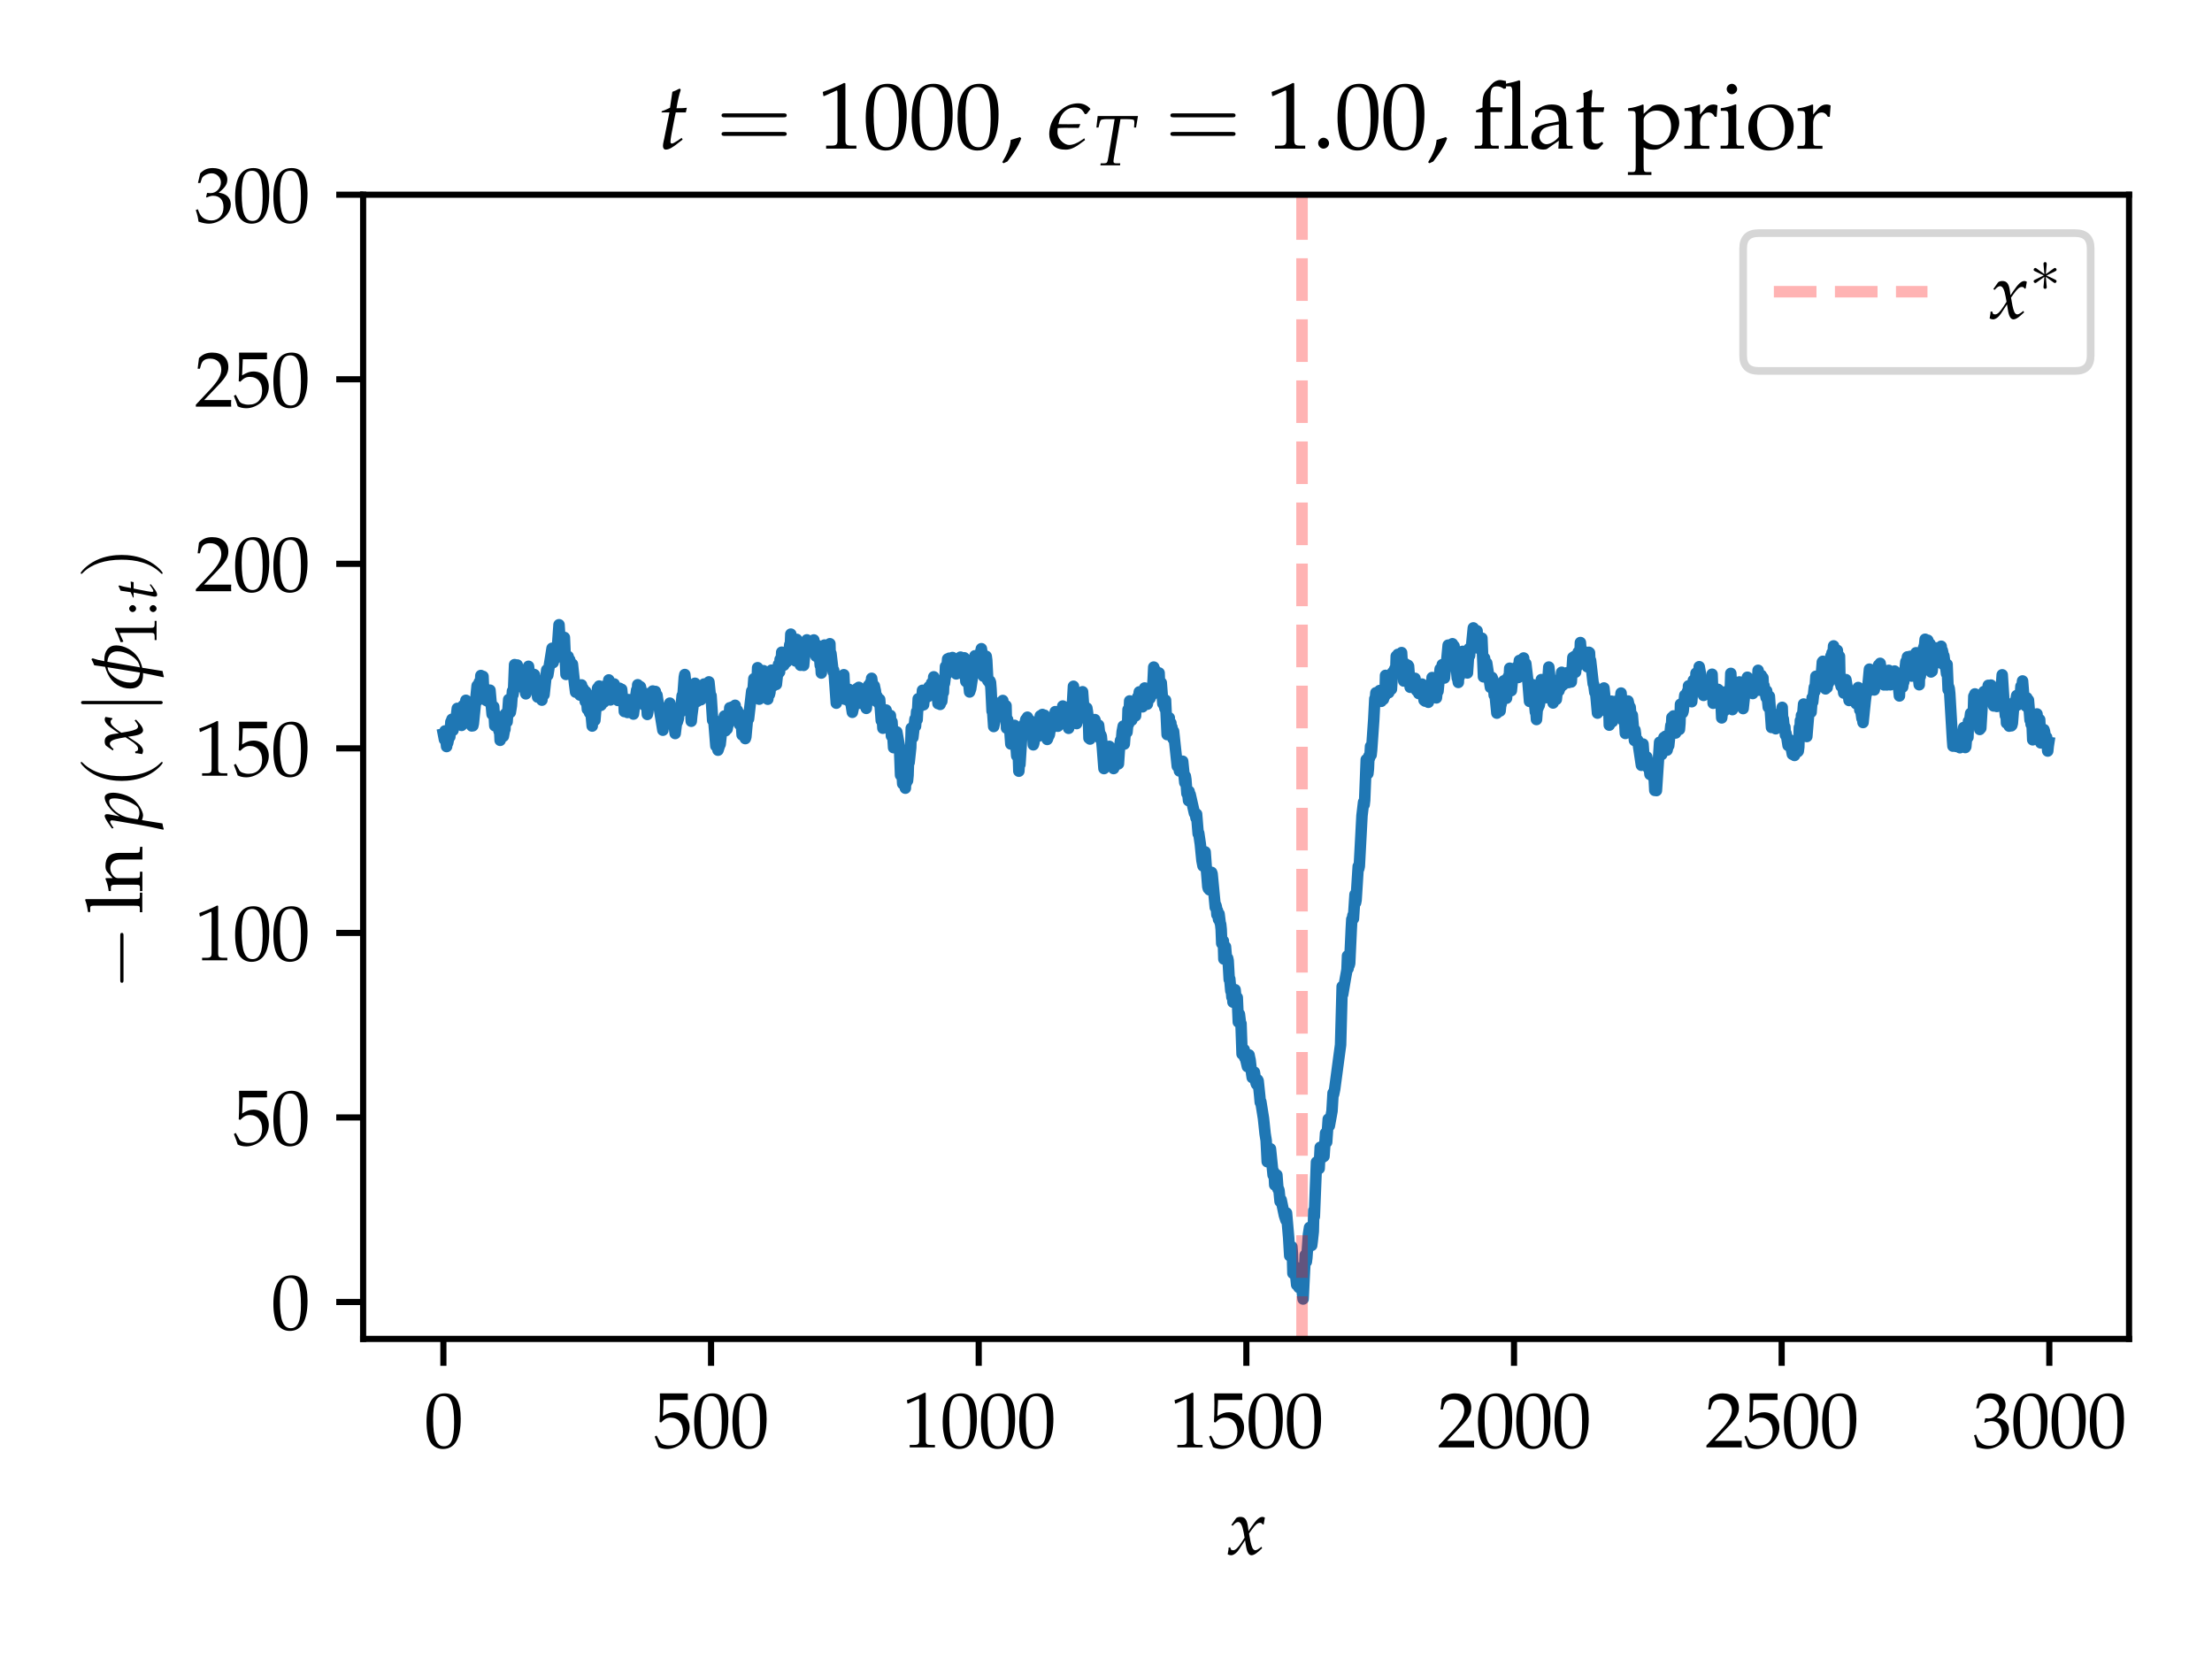 <?xml version="1.0" encoding="utf-8" standalone="no"?>
<!DOCTYPE svg PUBLIC "-//W3C//DTD SVG 1.1//EN"
  "http://www.w3.org/Graphics/SVG/1.1/DTD/svg11.dtd">
<svg xmlns:xlink="http://www.w3.org/1999/xlink" width="288pt" height="216pt" viewBox="0 0 288 216" xmlns="http://www.w3.org/2000/svg" version="1.1">
 <defs>
  <style type="text/css">*{stroke-linejoin: round; stroke-linecap: butt}</style>
 </defs>
 <g id="figure_1">
  <g id="patch_1">
   <path d="M 0 216 
L 288 216 
L 288 0 
L 0 0 
z
" style="fill: #ffffff"/>
  </g>
  <g id="axes_1">
   <g id="patch_2">
    <path d="M 47.279 174.325 
L 277.2 174.325 
L 277.2 25.354 
L 47.279 25.354 
z
" style="fill: #ffffff"/>
   </g>
   <g id="matplotlib.axis_1">
    <g id="xtick_1">
     <g id="line2d_1">
      <defs>
       <path id="m61c2d48f98" d="M 0 0 
L 0 3.5 
" style="stroke: #000000; stroke-width: 0.8"/>
      </defs>
      <g>
       <use xlink:href="#m61c2d48f98" x="57.73" y="174.325" style="stroke: #000000; stroke-width: 0.8"/>
      </g>
     </g>
     <g id="text_1">
      <!-- $\mathdefault{0}$ -->
      <g transform="translate(55.24 188.453) scale(0.1 -0.1)">
       <defs>
        <path id="URWPalladioL-Roma-30" d="M 1683 4416 
C 691 4416 186 3628 186 2077 
C 186 1326 320 680 544 366 
C 768 51 1126 -128 1523 -128 
C 2490 -128 2976 705 2976 2346 
C 2976 3749 2560 4416 1683 4416 
z
M 1568 4192 
C 2189 4192 2438 3564 2438 2025 
C 2438 661 2195 96 1606 96 
C 986 96 723 744 723 2308 
C 723 3660 960 4192 1568 4192 
z
" transform="scale(0.016)"/>
       </defs>
       <use xlink:href="#URWPalladioL-Roma-30" transform="scale(0.996)"/>
      </g>
     </g>
    </g>
    <g id="xtick_2">
     <g id="line2d_2">
      <g>
       <use xlink:href="#m61c2d48f98" x="92.578" y="174.325" style="stroke: #000000; stroke-width: 0.8"/>
      </g>
     </g>
     <g id="text_2">
      <!-- $\mathdefault{500}$ -->
      <g transform="translate(85.106 188.453) scale(0.1 -0.1)">
       <defs>
        <path id="URWPalladioL-Roma-35" d="M 813 3877 
C 1638 3877 1997 3877 2765 3877 
L 2797 3907 
C 2784 4016 2784 4064 2784 4144 
C 2784 4229 2784 4277 2797 4386 
L 2765 4416 
C 2285 4416 1997 4416 1651 4416 
C 1299 4416 1018 4416 538 4416 
L 506 4403 
C 512 4011 518 3729 518 3523 
C 518 2977 499 2360 480 2077 
L 608 2038 
C 909 2341 1082 2432 1395 2432 
C 2010 2432 2394 1993 2394 1296 
C 2394 580 1984 160 1286 160 
C 941 160 621 277 531 444 
L 237 973 
L 83 883 
C 230 516 307 310 397 27 
C 576 -71 832 -128 1107 -128 
C 1536 -128 1990 59 2342 368 
C 2733 716 2938 1154 2938 1630 
C 2938 2359 2419 2874 1690 2874 
C 1382 2874 1152 2791 755 2554 
L 813 3877 
z
" transform="scale(0.016)"/>
       </defs>
       <use xlink:href="#URWPalladioL-Roma-35" transform="scale(0.996)"/>
       <use xlink:href="#URWPalladioL-Roma-30" transform="translate(49.813 0) scale(0.996)"/>
       <use xlink:href="#URWPalladioL-Roma-30" transform="translate(99.626 0) scale(0.996)"/>
      </g>
     </g>
    </g>
    <g id="xtick_3">
     <g id="line2d_3">
      <g>
       <use xlink:href="#m61c2d48f98" x="127.427" y="174.325" style="stroke: #000000; stroke-width: 0.8"/>
      </g>
     </g>
     <g id="text_3">
      <!-- $\mathdefault{1000}$ -->
      <g transform="translate(117.464 188.453) scale(0.1 -0.1)">
       <defs>
        <path id="URWPalladioL-Roma-31" d="M 429 3584 
L 493 3584 
L 1318 3956 
C 1325 3962 1331 3962 1338 3962 
C 1376 3962 1389 3905 1389 3751 
L 1389 613 
C 1389 276 1318 205 973 205 
L 614 205 
L 614 0 
C 1600 0 1600 0 1670 0 
C 1754 0 1894 0 2112 0 
C 2189 0 2413 0 2675 0 
L 2675 205 
L 2342 205 
C 1990 205 1926 276 1926 612 
L 1926 4443 
L 1837 4475 
C 1421 4257 966 4065 384 3860 
L 429 3584 
z
" transform="scale(0.016)"/>
       </defs>
       <use xlink:href="#URWPalladioL-Roma-31" transform="scale(0.996)"/>
       <use xlink:href="#URWPalladioL-Roma-30" transform="translate(49.813 0) scale(0.996)"/>
       <use xlink:href="#URWPalladioL-Roma-30" transform="translate(99.626 0) scale(0.996)"/>
       <use xlink:href="#URWPalladioL-Roma-30" transform="translate(149.44 0) scale(0.996)"/>
      </g>
     </g>
    </g>
    <g id="xtick_4">
     <g id="line2d_4">
      <g>
       <use xlink:href="#m61c2d48f98" x="162.275" y="174.325" style="stroke: #000000; stroke-width: 0.8"/>
      </g>
     </g>
     <g id="text_4">
      <!-- $\mathdefault{1500}$ -->
      <g transform="translate(152.312 188.453) scale(0.1 -0.1)">
       <use xlink:href="#URWPalladioL-Roma-31" transform="scale(0.996)"/>
       <use xlink:href="#URWPalladioL-Roma-35" transform="translate(49.813 0) scale(0.996)"/>
       <use xlink:href="#URWPalladioL-Roma-30" transform="translate(99.626 0) scale(0.996)"/>
       <use xlink:href="#URWPalladioL-Roma-30" transform="translate(149.44 0) scale(0.996)"/>
      </g>
     </g>
    </g>
    <g id="xtick_5">
     <g id="line2d_5">
      <g>
       <use xlink:href="#m61c2d48f98" x="197.123" y="174.325" style="stroke: #000000; stroke-width: 0.8"/>
      </g>
     </g>
     <g id="text_5">
      <!-- $\mathdefault{2000}$ -->
      <g transform="translate(187.16 188.453) scale(0.1 -0.1)">
       <defs>
        <path id="URWPalladioL-Roma-32" d="M 102 160 
L 102 0 
C 1299 0 1299 0 1530 0 
C 1760 0 1760 0 2995 0 
C 2982 125 2982 186 2982 269 
C 2982 348 2982 407 2995 539 
C 2259 539 1965 539 781 539 
L 1946 1761 
C 2566 2414 2758 2763 2758 3238 
C 2758 3966 2259 4416 1446 4416 
C 986 4416 672 4288 358 3969 
L 250 3099 
L 435 3099 
L 518 3393 
C 621 3763 851 3923 1280 3923 
C 1830 3923 2182 3577 2182 3035 
C 2182 2555 1914 2083 1190 1316 
L 102 160 
z
" transform="scale(0.016)"/>
       </defs>
       <use xlink:href="#URWPalladioL-Roma-32" transform="scale(0.996)"/>
       <use xlink:href="#URWPalladioL-Roma-30" transform="translate(49.813 0) scale(0.996)"/>
       <use xlink:href="#URWPalladioL-Roma-30" transform="translate(99.626 0) scale(0.996)"/>
       <use xlink:href="#URWPalladioL-Roma-30" transform="translate(149.44 0) scale(0.996)"/>
      </g>
     </g>
    </g>
    <g id="xtick_6">
     <g id="line2d_6">
      <g>
       <use xlink:href="#m61c2d48f98" x="231.971" y="174.325" style="stroke: #000000; stroke-width: 0.8"/>
      </g>
     </g>
     <g id="text_6">
      <!-- $\mathdefault{2500}$ -->
      <g transform="translate(222.008 188.453) scale(0.1 -0.1)">
       <use xlink:href="#URWPalladioL-Roma-32" transform="scale(0.996)"/>
       <use xlink:href="#URWPalladioL-Roma-35" transform="translate(49.813 0) scale(0.996)"/>
       <use xlink:href="#URWPalladioL-Roma-30" transform="translate(99.626 0) scale(0.996)"/>
       <use xlink:href="#URWPalladioL-Roma-30" transform="translate(149.44 0) scale(0.996)"/>
      </g>
     </g>
    </g>
    <g id="xtick_7">
     <g id="line2d_7">
      <g>
       <use xlink:href="#m61c2d48f98" x="266.819" y="174.325" style="stroke: #000000; stroke-width: 0.8"/>
      </g>
     </g>
     <g id="text_7">
      <!-- $\mathdefault{3000}$ -->
      <g transform="translate(256.856 188.453) scale(0.1 -0.1)">
       <defs>
        <path id="URWPalladioL-Roma-33" d="M 275 3197 
L 474 3197 
L 589 3554 
C 659 3770 1062 3987 1395 3987 
C 1811 3987 2150 3649 2150 3248 
C 2150 2770 1773 2368 1318 2368 
C 1267 2368 1197 2368 1114 2381 
L 1018 2381 
L 941 2047 
L 986 2008 
C 1229 2118 1350 2150 1523 2150 
C 2054 2150 2362 1809 2362 1222 
C 2362 566 1971 135 1376 135 
C 1082 135 819 231 627 411 
C 474 553 390 701 269 1049 
L 96 985 
C 230 593 282 361 320 39 
C 659 -77 941 -128 1178 -128 
C 1690 -128 2278 161 2630 593 
C 2848 857 2957 1140 2957 1442 
C 2957 1751 2829 2022 2598 2182 
C 2438 2298 2291 2350 1971 2407 
C 2483 2803 2675 3096 2675 3472 
C 2675 4040 2202 4416 1491 4416 
C 1056 4416 768 4295 461 3989 
L 275 3197 
z
" transform="scale(0.016)"/>
       </defs>
       <use xlink:href="#URWPalladioL-Roma-33" transform="scale(0.996)"/>
       <use xlink:href="#URWPalladioL-Roma-30" transform="translate(49.813 0) scale(0.996)"/>
       <use xlink:href="#URWPalladioL-Roma-30" transform="translate(99.626 0) scale(0.996)"/>
       <use xlink:href="#URWPalladioL-Roma-30" transform="translate(149.44 0) scale(0.996)"/>
      </g>
     </g>
    </g>
    <g id="text_8">
     <!-- $x$ -->
     <g transform="translate(159.749 202.391) scale(0.1 -0.1)">
      <defs>
       <path id="URWPalladioL-Ital-78" d="M 134 566 
C 134 438 122 357 83 153 
C 70 77 64 58 58 13 
C 154 -39 256 -64 333 -64 
C 544 -64 794 121 992 419 
L 1478 1164 
L 1549 725 
C 1632 184 1779 -64 2010 -64 
C 2150 -64 2355 44 2560 229 
L 2874 509 
L 2816 630 
C 2586 439 2426 344 2323 344 
C 2227 344 2144 408 2080 534 
C 2022 655 1952 890 1920 1075 
L 1805 1716 
L 2029 2028 
C 2330 2441 2502 2587 2701 2587 
C 2803 2587 2880 2536 2912 2441 
L 3002 2466 
L 3098 3008 
C 3021 3053 2963 3072 2906 3072 
C 2650 3072 2394 2842 1997 2257 
L 1760 1907 
L 1722 2212 
C 1645 2842 1472 3072 1094 3072 
C 928 3072 787 3021 730 2938 
L 358 2409 
L 467 2346 
C 659 2562 787 2651 909 2651 
C 1120 2651 1261 2391 1370 1767 
L 1440 1373 
L 1184 977 
C 909 549 691 344 512 344 
C 416 344 346 371 333 403 
L 262 585 
L 134 566 
z
" transform="scale(0.016)"/>
      </defs>
      <use xlink:href="#URWPalladioL-Ital-78" transform="scale(0.996)"/>
     </g>
    </g>
   </g>
   <g id="matplotlib.axis_2">
    <g id="ytick_1">
     <g id="line2d_8">
      <defs>
       <path id="m4f23e081d9" d="M 0 0 
L -3.5 0 
" style="stroke: #000000; stroke-width: 0.8"/>
      </defs>
      <g>
       <use xlink:href="#m4f23e081d9" x="47.279" y="169.519" style="stroke: #000000; stroke-width: 0.8"/>
      </g>
     </g>
     <g id="text_9">
      <!-- $\mathdefault{0}$ -->
      <g transform="translate(35.298 173.083) scale(0.1 -0.1)">
       <use xlink:href="#URWPalladioL-Roma-30" transform="scale(0.996)"/>
      </g>
     </g>
    </g>
    <g id="ytick_2">
     <g id="line2d_9">
      <g>
       <use xlink:href="#m4f23e081d9" x="47.279" y="145.492" style="stroke: #000000; stroke-width: 0.8"/>
      </g>
     </g>
     <g id="text_10">
      <!-- $\mathdefault{50}$ -->
      <g transform="translate(30.317 149.056) scale(0.1 -0.1)">
       <use xlink:href="#URWPalladioL-Roma-35" transform="scale(0.996)"/>
       <use xlink:href="#URWPalladioL-Roma-30" transform="translate(49.813 0) scale(0.996)"/>
      </g>
     </g>
    </g>
    <g id="ytick_3">
     <g id="line2d_10">
      <g>
       <use xlink:href="#m4f23e081d9" x="47.279" y="121.464" style="stroke: #000000; stroke-width: 0.8"/>
      </g>
     </g>
     <g id="text_11">
      <!-- $\mathdefault{100}$ -->
      <g transform="translate(25.335 125.028) scale(0.1 -0.1)">
       <use xlink:href="#URWPalladioL-Roma-31" transform="scale(0.996)"/>
       <use xlink:href="#URWPalladioL-Roma-30" transform="translate(49.813 0) scale(0.996)"/>
       <use xlink:href="#URWPalladioL-Roma-30" transform="translate(99.626 0) scale(0.996)"/>
      </g>
     </g>
    </g>
    <g id="ytick_4">
     <g id="line2d_11">
      <g>
       <use xlink:href="#m4f23e081d9" x="47.279" y="97.437" style="stroke: #000000; stroke-width: 0.8"/>
      </g>
     </g>
     <g id="text_12">
      <!-- $\mathdefault{150}$ -->
      <g transform="translate(25.335 101.001) scale(0.1 -0.1)">
       <use xlink:href="#URWPalladioL-Roma-31" transform="scale(0.996)"/>
       <use xlink:href="#URWPalladioL-Roma-35" transform="translate(49.813 0) scale(0.996)"/>
       <use xlink:href="#URWPalladioL-Roma-30" transform="translate(99.626 0) scale(0.996)"/>
      </g>
     </g>
    </g>
    <g id="ytick_5">
     <g id="line2d_12">
      <g>
       <use xlink:href="#m4f23e081d9" x="47.279" y="73.409" style="stroke: #000000; stroke-width: 0.8"/>
      </g>
     </g>
     <g id="text_13">
      <!-- $\mathdefault{200}$ -->
      <g transform="translate(25.335 76.973) scale(0.1 -0.1)">
       <use xlink:href="#URWPalladioL-Roma-32" transform="scale(0.996)"/>
       <use xlink:href="#URWPalladioL-Roma-30" transform="translate(49.813 0) scale(0.996)"/>
       <use xlink:href="#URWPalladioL-Roma-30" transform="translate(99.626 0) scale(0.996)"/>
      </g>
     </g>
    </g>
    <g id="ytick_6">
     <g id="line2d_13">
      <g>
       <use xlink:href="#m4f23e081d9" x="47.279" y="49.381" style="stroke: #000000; stroke-width: 0.8"/>
      </g>
     </g>
     <g id="text_14">
      <!-- $\mathdefault{250}$ -->
      <g transform="translate(25.335 52.946) scale(0.1 -0.1)">
       <use xlink:href="#URWPalladioL-Roma-32" transform="scale(0.996)"/>
       <use xlink:href="#URWPalladioL-Roma-35" transform="translate(49.813 0) scale(0.996)"/>
       <use xlink:href="#URWPalladioL-Roma-30" transform="translate(99.626 0) scale(0.996)"/>
      </g>
     </g>
    </g>
    <g id="ytick_7">
     <g id="line2d_14">
      <g>
       <use xlink:href="#m4f23e081d9" x="47.279" y="25.354" style="stroke: #000000; stroke-width: 0.8"/>
      </g>
     </g>
     <g id="text_15">
      <!-- $\mathdefault{300}$ -->
      <g transform="translate(25.335 28.918) scale(0.1 -0.1)">
       <use xlink:href="#URWPalladioL-Roma-33" transform="scale(0.996)"/>
       <use xlink:href="#URWPalladioL-Roma-30" transform="translate(49.813 0) scale(0.996)"/>
       <use xlink:href="#URWPalladioL-Roma-30" transform="translate(99.626 0) scale(0.996)"/>
      </g>
     </g>
    </g>
    <g id="text_16">
     <!-- $-\ln p(x \vert \phi_{1:t})$ -->
     <g transform="translate(18.526 128.838) rotate(-90) scale(0.1 -0.1)">
      <defs>
       <path id="CMSY10-0" d="M 4218 1472 
C 4326 1472 4442 1472 4442 1600 
C 4442 1728 4326 1728 4218 1728 
L 755 1728 
C 646 1728 531 1728 531 1600 
C 531 1472 646 1472 755 1472 
L 4218 1472 
z
" transform="scale(0.016)"/>
       <path id="URWPalladioL-Roma-6c" d="M 147 4256 
L 506 4256 
C 621 4256 666 4185 666 3992 
L 666 651 
C 666 244 646 199 429 199 
L 134 199 
L 134 0 
C 774 0 774 0 934 0 
C 1094 0 1094 0 1734 0 
L 1734 199 
L 1440 199 
C 1222 199 1203 244 1203 650 
L 1203 4621 
L 1146 4673 
C 864 4564 653 4512 147 4435 
L 147 4256 
z
" transform="scale(0.016)"/>
       <path id="URWPalladioL-Roma-6e" d="M 2624 -7 
C 3014 -7 3021 -7 3130 -7 
C 3219 -7 3219 -7 3661 -7 
L 3661 179 
L 3398 205 
C 3181 205 3162 244 3162 654 
L 3162 1892 
C 3162 2642 2810 3008 2093 3008 
C 1856 3008 1722 2963 1587 2847 
L 1101 2424 
L 1101 2982 
L 1043 3008 
C 717 2873 384 2783 45 2745 
L 45 2565 
L 282 2565 
C 538 2565 563 2520 563 2094 
L 563 643 
C 563 237 544 192 326 192 
L 38 192 
L 38 -7 
C 474 -7 646 -7 832 -7 
C 1018 -7 1190 -7 1626 -7 
L 1626 192 
L 1338 192 
C 1120 192 1101 237 1101 643 
L 1101 2011 
C 1101 2300 1523 2616 1914 2616 
C 2342 2616 2624 2297 2624 1806 
L 2624 -7 
z
" transform="scale(0.016)"/>
       <path id="URWPalladioL-Ital-70" d="M 736 25 
L 794 6 
C 960 -45 1056 -64 1126 -64 
C 1485 -64 2221 400 2496 801 
C 2758 1189 2976 1888 2976 2365 
C 2976 2792 2829 3072 2598 3072 
C 2330 3072 1990 2906 1658 2608 
C 1395 2385 1267 2219 1037 1844 
L 1190 2601 
C 1210 2710 1222 2804 1222 2881 
C 1222 3002 1171 3072 1082 3072 
C 947 3072 704 2938 230 2600 
L 51 2473 
L 96 2346 
L 301 2480 
C 480 2594 550 2626 608 2626 
C 672 2626 717 2568 717 2480 
C 717 2429 704 2302 691 2238 
L 320 55 
C 256 -327 134 -906 6 -1479 
L -45 -1715 
L 0 -1753 
C 134 -1708 262 -1676 467 -1645 
L 736 25 
z
M 915 1056 
C 1056 1869 1741 2702 2272 2702 
C 2438 2702 2515 2562 2515 2270 
C 2515 1755 2259 998 1920 515 
C 1792 331 1587 235 1325 235 
C 1126 235 966 280 800 381 
L 915 1056 
z
" transform="scale(0.016)"/>
       <path id="CMR10-28" d="M 2118 -1536 
C 2118 -1517 2118 -1504 2010 -1395 
C 1210 -584 1005 632 1005 1616 
C 1005 2735 1248 3855 2035 4658 
C 2118 4735 2118 4748 2118 4767 
C 2118 4812 2093 4832 2054 4832 
C 1990 4832 1414 4395 1037 3577 
C 710 2870 634 2156 634 1616 
C 634 1114 704 336 1056 -391 
C 1440 -1182 1990 -1600 2054 -1600 
C 2093 -1600 2118 -1581 2118 -1536 
z
" transform="scale(0.016)"/>
       <path id="CMSY10-6a" d="M 1018 4570 
C 1018 4685 1018 4800 890 4800 
C 762 4800 762 4685 762 4570 
L 762 -1370 
C 762 -1485 762 -1600 890 -1600 
C 1018 -1600 1018 -1485 1018 -1370 
L 1018 4570 
z
" transform="scale(0.016)"/>
       <path id="PazoMath-Italic-66" d="M 2509 4158 
C 2381 4080 2208 4003 2010 3926 
L 1882 3033 
C 1683 2982 1491 2911 1293 2814 
C 531 2442 109 1786 109 984 
C 109 296 512 -64 1261 -64 
C 1299 -64 1338 -64 1376 -57 
C 1306 -436 1197 -970 1082 -1490 
L 1030 -1728 
L 1075 -1767 
C 1210 -1722 1338 -1690 1542 -1657 
L 1805 1 
C 2112 71 2413 193 2662 360 
C 3232 740 3635 1471 3635 2133 
C 3635 2737 3187 3104 2458 3104 
C 2419 3104 2381 3104 2342 3097 
C 2419 3515 2483 3778 2579 4061 
L 2509 4158 
z
M 3149 2037 
C 3149 1414 2790 733 2342 393 
C 2208 296 2035 226 1837 193 
C 1850 277 1869 354 1875 386 
L 1990 1067 
C 2042 1363 2086 1613 2240 2512 
L 2298 2853 
C 2842 2808 3149 2525 3149 2037 
z
M 595 977 
C 595 1697 1043 2481 1536 2751 
C 1613 2790 1722 2822 1850 2841 
L 1414 187 
C 832 251 595 515 595 977 
z
" transform="scale(0.016)"/>
       <path id="URWPalladioL-Roma-3a" d="M 787 744 
C 595 744 422 564 422 372 
C 422 179 595 0 781 0 
C 986 0 1165 173 1165 372 
C 1165 564 986 744 787 744 
z
M 787 2944 
C 595 2944 422 2765 422 2572 
C 422 2380 595 2200 781 2200 
C 986 2200 1165 2373 1165 2566 
C 1165 2765 986 2944 787 2944 
z
" transform="scale(0.016)"/>
       <path id="URWPalladioL-Ital-74" d="M 800 2465 
L 442 671 
C 435 626 429 615 410 538 
C 371 361 358 265 358 190 
C 358 31 429 -64 550 -64 
C 774 -64 998 62 1498 463 
L 1594 538 
L 1696 621 
L 1632 735 
L 1344 538 
C 1158 412 1030 348 960 348 
C 902 348 870 399 870 474 
C 870 639 960 1153 1146 2072 
L 1229 2465 
L 1914 2465 
L 1984 2784 
C 1741 2752 1523 2752 1280 2752 
C 1382 3348 1453 3659 1568 4001 
L 1498 4097 
C 1370 4021 1197 3944 998 3868 
L 838 2784 
C 557 2650 390 2580 275 2548 
L 262 2465 
L 800 2465 
z
" transform="scale(0.016)"/>
       <path id="CMR10-29" d="M 1850 1616 
C 1850 2118 1779 2896 1427 3622 
C 1043 4414 493 4832 429 4832 
C 390 4832 365 4806 365 4767 
C 365 4748 365 4735 486 4620 
C 1114 3983 1478 2960 1478 1616 
C 1478 516 1242 -617 448 -1427 
C 365 -1504 365 -1517 365 -1536 
C 365 -1575 390 -1600 429 -1600 
C 493 -1600 1069 -1163 1446 -346 
C 1773 362 1850 1075 1850 1616 
z
" transform="scale(0.016)"/>
      </defs>
      <use xlink:href="#CMSY10-0" transform="scale(1.038)"/>
      <use xlink:href="#URWPalladioL-Roma-6c" transform="translate(98.546 0) scale(0.996)"/>
      <use xlink:href="#URWPalladioL-Roma-6e" transform="translate(127.536 0) scale(0.996)"/>
      <use xlink:href="#URWPalladioL-Ital-70" transform="translate(208.848 0) scale(0.996)"/>
      <use xlink:href="#CMR10-28" transform="translate(261.15 0) scale(1.038)"/>
      <use xlink:href="#URWPalladioL-Ital-78" transform="translate(305.584 0) scale(0.996)"/>
      <use xlink:href="#CMSY10-6a" transform="translate(358.883 0) scale(1.038)"/>
      <use xlink:href="#PazoMath-Italic-66" transform="translate(390.166 0) scale(0.996)"/>
      <use xlink:href="#URWPalladioL-Roma-31" transform="translate(447.599 -18.577) scale(0.757)"/>
      <use xlink:href="#URWPalladioL-Roma-3a" transform="translate(486.404 -18.577) scale(0.757)"/>
      <use xlink:href="#URWPalladioL-Ital-74" transform="translate(507.225 -18.577) scale(0.757)"/>
      <use xlink:href="#CMR10-29" transform="translate(535.128 0) scale(1.038)"/>
     </g>
    </g>
   </g>
   <g id="line2d_15">
    <path d="M 57.73 95.575 
L 57.87 96.293 
L 57.939 95.165 
L 58.009 95.828 
L 58.149 97.199 
L 58.218 96.131 
L 58.288 96.738 
L 58.497 95.737 
L 58.567 95.932 
L 58.706 93.983 
L 58.776 93.937 
L 58.846 93.646 
L 58.985 95.084 
L 59.124 93.963 
L 59.264 94.531 
L 59.542 92.23 
L 59.612 92.881 
L 59.682 92.341 
L 59.752 92.731 
L 59.891 94.256 
L 59.961 93.389 
L 60.1 94.445 
L 60.309 91.846 
L 60.449 93.104 
L 60.658 91.178 
L 60.867 93.526 
L 61.006 93.217 
L 61.076 92.446 
L 61.145 93.484 
L 61.215 93.07 
L 61.424 94.515 
L 61.494 93.366 
L 61.564 94.495 
L 61.633 94.18 
L 62.121 89.281 
L 62.191 91.21 
L 62.261 90.52 
L 62.4 88.819 
L 62.47 90.014 
L 62.539 89.407 
L 62.609 87.952 
L 62.679 88.398 
L 62.818 88.945 
L 62.888 88.065 
L 62.958 89.732 
L 63.027 89.66 
L 63.097 89.531 
L 63.306 91.197 
L 63.376 90.854 
L 63.445 91.05 
L 63.515 91.304 
L 63.585 90.352 
L 63.655 90.541 
L 63.724 90.788 
L 63.794 89.861 
L 64.073 93.002 
L 64.142 92.07 
L 64.212 92.807 
L 64.282 92.005 
L 64.421 94.493 
L 64.561 94.345 
L 64.7 93.202 
L 64.979 95.212 
L 65.048 94.798 
L 65.118 96.389 
L 65.188 95.519 
L 65.258 94.687 
L 65.327 95.398 
L 65.397 94.61 
L 65.467 95.078 
L 65.536 95.868 
L 65.676 95.104 
L 65.745 94.96 
L 65.815 92.93 
L 65.885 92.96 
L 66.024 93.986 
L 66.233 91.072 
L 66.442 92.755 
L 66.582 91.886 
L 66.721 89.977 
L 66.791 90.452 
L 66.861 89.947 
L 67 86.534 
L 67.07 87.259 
L 67.139 87.697 
L 67.209 87.646 
L 67.279 87.638 
L 67.348 86.585 
L 67.488 88.025 
L 67.558 87.458 
L 67.627 89.071 
L 67.697 88.437 
L 67.836 87.305 
L 68.115 89.506 
L 68.185 89.144 
L 68.254 89.714 
L 68.324 89.571 
L 68.464 90.336 
L 68.603 88.085 
L 68.673 88.229 
L 68.812 86.753 
L 69.021 88.761 
L 69.091 88.161 
L 69.3 89.263 
L 69.509 87.809 
L 69.579 87.839 
L 69.648 89.36 
L 69.718 89.246 
L 69.788 88.42 
L 69.997 90.762 
L 70.067 90.206 
L 70.136 90.23 
L 70.206 90.476 
L 70.276 90.024 
L 70.345 90.11 
L 70.415 90.29 
L 70.485 89.912 
L 70.554 91.157 
L 70.694 89.62 
L 70.764 89.731 
L 70.833 90.452 
L 71.042 88.514 
L 71.182 87.223 
L 71.251 87.444 
L 71.321 87.916 
L 71.879 84.405 
L 71.948 84.737 
L 72.018 86.269 
L 72.088 85.764 
L 72.227 84.75 
L 72.297 85.744 
L 72.367 84.892 
L 72.436 84.995 
L 72.506 85.272 
L 72.785 81.341 
L 72.924 83.58 
L 72.994 83.636 
L 73.064 84.312 
L 73.133 83.701 
L 73.203 83.865 
L 73.482 82.994 
L 73.691 87.808 
L 73.97 85.469 
L 74.039 86.65 
L 74.109 86.006 
L 74.179 85.911 
L 74.388 87.641 
L 74.527 86.471 
L 74.806 89.036 
L 74.945 90.116 
L 75.015 89.493 
L 75.154 90.068 
L 75.224 90.159 
L 75.294 89.271 
L 75.363 89.559 
L 75.503 90.495 
L 75.642 89.952 
L 75.712 89.177 
L 75.782 89.857 
L 75.851 89.779 
L 75.921 89.633 
L 76.06 90.637 
L 76.13 90.595 
L 76.2 91.34 
L 76.27 90.046 
L 76.339 90.584 
L 76.479 92.357 
L 76.548 90.443 
L 76.618 90.525 
L 76.757 92.815 
L 76.827 91.419 
L 76.897 92.238 
L 77.106 94.532 
L 77.176 92.729 
L 77.245 93.556 
L 77.315 92.793 
L 77.454 93.779 
L 77.803 89.607 
L 77.873 90.926 
L 77.942 90.253 
L 78.012 89.323 
L 78.221 91.839 
L 78.291 91.762 
L 78.57 89.366 
L 78.639 91.41 
L 78.848 89.418 
L 78.918 90.049 
L 78.988 89.742 
L 79.057 89.79 
L 79.127 89.061 
L 79.197 89.972 
L 79.266 88.524 
L 79.476 91.131 
L 79.545 90.871 
L 79.615 90.931 
L 79.685 90.693 
L 79.824 89.05 
L 79.894 89.753 
L 79.963 89.05 
L 80.242 90.859 
L 80.312 90.502 
L 80.451 91.195 
L 80.66 89.609 
L 80.73 90.383 
L 80.8 89.742 
L 80.869 89.977 
L 80.939 89.749 
L 81.079 91.266 
L 81.148 91.189 
L 81.218 90.934 
L 81.288 92.639 
L 81.357 91.801 
L 81.427 91.007 
L 81.497 91.281 
L 81.566 91.542 
L 81.706 92.765 
L 81.845 91.091 
L 81.915 91.524 
L 82.054 92.323 
L 82.124 91.637 
L 82.194 91.653 
L 82.263 92.55 
L 82.333 92.199 
L 82.403 92.301 
L 82.472 92.972 
L 82.751 90.839 
L 82.891 89.837 
L 82.96 90.603 
L 83.03 89.155 
L 83.169 90.248 
L 83.309 89.371 
L 83.379 89.408 
L 83.448 89.701 
L 83.518 91.343 
L 83.588 90.489 
L 83.657 90.418 
L 83.866 91.797 
L 83.936 90.436 
L 84.006 91.578 
L 84.145 90.461 
L 84.285 93.017 
L 84.354 92.67 
L 84.494 91.249 
L 84.563 90.267 
L 84.633 90.782 
L 84.772 91.019 
L 84.982 89.97 
L 85.121 91.311 
L 85.33 90.025 
L 85.4 90.784 
L 85.469 90.654 
L 85.539 90.507 
L 85.748 91.916 
L 85.818 92.058 
L 86.306 95.072 
L 86.515 92.916 
L 86.724 93.708 
L 86.863 93.087 
L 86.933 92.042 
L 87.003 93.428 
L 87.072 93.343 
L 87.212 91.55 
L 87.491 94.353 
L 87.7 93.917 
L 87.909 95.504 
L 88.048 94.363 
L 88.118 93.871 
L 88.188 94.008 
L 88.327 93.545 
L 88.397 92.21 
L 88.466 92.706 
L 88.606 92.726 
L 88.815 90.568 
L 88.885 91.079 
L 89.094 88.174 
L 89.163 87.823 
L 89.512 91.261 
L 89.582 91.007 
L 89.721 92.379 
L 89.791 91.879 
L 89.93 92.503 
L 90 93.904 
L 90.069 93.185 
L 90.278 91.569 
L 90.488 88.963 
L 90.766 91.327 
L 90.836 91.228 
L 91.045 90.098 
L 91.254 91.108 
L 91.463 89.658 
L 91.533 89.593 
L 91.603 90.016 
L 91.672 89.059 
L 91.881 90.69 
L 91.951 90.116 
L 92.021 90.168 
L 92.16 89.544 
L 92.23 90.026 
L 92.3 88.779 
L 92.509 90.824 
L 92.578 90.574 
L 92.788 93.792 
L 92.927 93.656 
L 93.206 97.129 
L 93.345 96.049 
L 93.484 97.673 
L 93.694 97.026 
L 93.763 96.911 
L 94.042 94.4 
L 94.112 95.249 
L 94.321 93.223 
L 94.46 95.143 
L 94.6 93.304 
L 94.669 94.918 
L 94.739 94.563 
L 94.878 94.077 
L 95.018 92.153 
L 95.087 92.857 
L 95.297 92.062 
L 95.366 92.09 
L 95.436 92.994 
L 95.506 92.659 
L 95.645 93.062 
L 95.715 91.829 
L 95.784 92.453 
L 95.924 92.839 
L 95.994 92.476 
L 96.063 92.646 
L 96.272 94.316 
L 96.481 93.317 
L 96.621 95.686 
L 96.691 94.83 
L 96.76 95.119 
L 96.9 93.16 
L 96.969 94.01 
L 97.039 96.164 
L 97.109 95.944 
L 97.387 92.888 
L 97.457 93.604 
L 97.875 89.965 
L 97.945 90.766 
L 98.015 90.285 
L 98.154 88.366 
L 98.224 89.316 
L 98.294 88.821 
L 98.363 89.312 
L 98.503 88.624 
L 98.572 88.974 
L 98.642 86.934 
L 98.712 87.532 
L 98.851 91.029 
L 99.06 89.5 
L 99.13 89.424 
L 99.409 87.322 
L 99.478 87.537 
L 99.548 88.532 
L 99.618 88.295 
L 99.757 88.919 
L 99.827 88.702 
L 99.966 91.037 
L 100.036 90.452 
L 100.106 88.794 
L 100.175 90.433 
L 100.245 90.153 
L 100.384 88.552 
L 100.454 87.254 
L 100.524 87.969 
L 100.593 87.909 
L 100.733 89.268 
L 100.872 89.065 
L 101.012 88.342 
L 101.081 89.107 
L 101.36 86.506 
L 101.43 87.585 
L 101.5 87.497 
L 101.569 85.851 
L 101.639 86.112 
L 101.709 86.242 
L 101.778 84.918 
L 101.848 86.644 
L 101.918 86.009 
L 102.057 86.606 
L 102.197 85.457 
L 102.266 85.527 
L 102.406 86.202 
L 102.615 85.963 
L 102.824 83.931 
L 102.893 84.401 
L 102.963 82.564 
L 103.033 84.734 
L 103.103 83.96 
L 103.59 86.058 
L 103.73 83.248 
L 103.939 85.404 
L 104.009 85.521 
L 104.078 85.166 
L 104.218 86.612 
L 104.357 84.498 
L 104.636 86.631 
L 104.915 83.655 
L 104.984 84.271 
L 105.054 83.311 
L 105.124 84.573 
L 105.193 83.977 
L 105.263 83.658 
L 105.403 84.533 
L 105.472 83.892 
L 105.542 84.361 
L 105.612 83.883 
L 105.681 84.579 
L 105.751 84.419 
L 105.821 84.229 
L 105.96 83.322 
L 106.03 84.567 
L 106.099 83.975 
L 106.239 85.436 
L 106.309 83.986 
L 106.378 83.992 
L 106.448 85.12 
L 106.587 84.132 
L 106.796 86.636 
L 106.866 86.35 
L 106.936 87.629 
L 107.075 85.253 
L 107.215 85.925 
L 107.354 83.987 
L 107.563 86.687 
L 107.633 85.531 
L 107.702 85.632 
L 108.051 83.815 
L 108.121 86.689 
L 108.19 85.077 
L 108.469 87.455 
L 108.539 87.255 
L 108.609 87.706 
L 108.887 91.552 
L 109.027 90.608 
L 109.096 90.922 
L 109.166 90.524 
L 109.236 90.697 
L 109.306 90.67 
L 109.445 89.128 
L 109.584 88.982 
L 109.654 88.942 
L 109.793 88.004 
L 109.863 87.849 
L 110.002 91.035 
L 110.072 90.139 
L 110.142 89.588 
L 110.212 90.067 
L 110.281 89.762 
L 110.421 91.214 
L 110.49 89.742 
L 110.56 89.766 
L 110.63 91.008 
L 110.699 90.917 
L 110.978 92.741 
L 111.187 91.768 
L 111.466 89.899 
L 111.536 90.37 
L 111.605 89.634 
L 111.675 89.713 
L 111.745 89.8 
L 111.815 89.493 
L 112.093 91.579 
L 112.233 90.361 
L 112.302 90.704 
L 112.372 90.798 
L 112.442 90.7 
L 112.512 91.3 
L 112.721 90.193 
L 112.79 92.229 
L 112.93 90.605 
L 112.999 90.73 
L 113.069 89.251 
L 113.139 89.652 
L 113.208 89.265 
L 113.278 89.926 
L 113.348 88.847 
L 113.418 89.594 
L 113.487 88.316 
L 113.557 88.823 
L 113.696 89.703 
L 113.766 90.374 
L 113.836 89.299 
L 113.905 89.646 
L 113.975 89.952 
L 114.115 91.318 
L 114.184 90.643 
L 114.393 91.567 
L 114.533 91.065 
L 114.742 93.823 
L 114.881 93.468 
L 114.951 94.812 
L 115.021 93.564 
L 115.09 93.704 
L 115.16 93.327 
L 115.23 94.123 
L 115.369 92.446 
L 115.578 93.793 
L 115.648 93.45 
L 115.718 94.413 
L 115.787 93.243 
L 115.857 93.32 
L 115.927 93.147 
L 116.066 95.826 
L 116.136 93.979 
L 116.345 97.345 
L 116.554 95.845 
L 116.624 95.594 
L 116.693 95.82 
L 116.763 95.295 
L 117.111 97.241 
L 117.251 100.925 
L 117.321 100.464 
L 117.46 100.814 
L 117.53 102.049 
L 117.599 100.471 
L 117.808 102.07 
L 117.878 102.62 
L 117.948 100.961 
L 118.018 101.896 
L 118.087 101.162 
L 118.157 101.646 
L 118.227 100.941 
L 118.296 98.812 
L 118.366 99.283 
L 118.575 97.325 
L 118.645 94.808 
L 118.714 95.336 
L 118.784 95.358 
L 118.854 96.031 
L 119.133 93.614 
L 119.202 94.557 
L 119.342 92.652 
L 119.411 93.702 
L 119.551 90.979 
L 119.621 91.848 
L 119.69 91.425 
L 119.76 91.015 
L 119.83 91.596 
L 119.899 90.961 
L 119.969 91.865 
L 120.108 89.878 
L 120.248 91.761 
L 120.387 90.447 
L 120.457 90.765 
L 120.527 89.832 
L 120.596 90.311 
L 120.666 89.79 
L 120.805 90.7 
L 120.945 89.428 
L 121.084 90.335 
L 121.154 90.495 
L 121.293 88.928 
L 121.433 89.164 
L 121.502 89.12 
L 121.572 88.122 
L 121.642 88.948 
L 121.711 88.87 
L 121.781 88.45 
L 121.99 90.562 
L 122.06 90.819 
L 122.13 91.605 
L 122.199 89.986 
L 122.269 90.906 
L 122.339 90.302 
L 122.408 91.711 
L 122.478 90.913 
L 122.548 90.11 
L 122.617 91.31 
L 122.687 90.611 
L 122.757 88.724 
L 122.827 90.16 
L 122.896 88.462 
L 122.966 88.978 
L 123.036 88.431 
L 123.105 86.775 
L 123.175 87.922 
L 123.245 87.503 
L 123.384 85.794 
L 123.454 86.296 
L 123.524 86.365 
L 123.593 85.698 
L 123.663 85.796 
L 123.733 87.338 
L 123.802 86.439 
L 123.872 86.558 
L 123.942 87.279 
L 124.011 85.61 
L 124.081 86.472 
L 124.151 86.734 
L 124.22 86.392 
L 124.29 86.926 
L 124.43 86.496 
L 124.499 87.739 
L 124.569 87.531 
L 124.848 85.795 
L 124.917 86.418 
L 125.057 85.558 
L 125.266 86.175 
L 125.405 87.802 
L 125.475 87.264 
L 125.545 85.645 
L 125.754 88.728 
L 125.823 88.597 
L 125.893 88.841 
L 126.033 88.023 
L 126.242 90.093 
L 126.381 89.688 
L 126.73 87.365 
L 126.799 87.64 
L 126.869 87.312 
L 126.939 85.383 
L 127.008 85.769 
L 127.078 85.542 
L 127.357 86.141 
L 127.427 85.769 
L 127.496 86.566 
L 127.566 85.071 
L 127.636 85.117 
L 127.775 84.461 
L 127.914 85.444 
L 127.984 85.581 
L 128.054 88.048 
L 128.123 87.773 
L 128.193 86.866 
L 128.263 87.102 
L 128.333 87.149 
L 128.402 85.446 
L 128.472 85.961 
L 128.611 88.626 
L 128.681 88.455 
L 128.82 88.895 
L 128.89 88.66 
L 128.96 88.829 
L 129.03 89.731 
L 129.169 92.6 
L 129.239 92.554 
L 129.378 94.592 
L 129.657 93.308 
L 129.796 92.159 
L 129.936 93.08 
L 130.005 92.425 
L 130.075 92.824 
L 130.145 92.594 
L 130.214 92.345 
L 130.284 92.876 
L 130.354 91.388 
L 130.423 92.614 
L 130.493 92.102 
L 130.563 91.203 
L 130.633 92.189 
L 130.702 92.144 
L 130.772 92.523 
L 130.911 93.546 
L 130.981 91.881 
L 131.051 94.802 
L 131.12 94.471 
L 131.19 93.688 
L 131.329 94.968 
L 131.399 94.879 
L 131.469 94.936 
L 131.608 96.869 
L 131.817 94.954 
L 131.887 95.089 
L 131.957 95.009 
L 132.026 95.67 
L 132.096 94.442 
L 132.375 98.41 
L 132.445 97.543 
L 132.514 97.771 
L 132.584 98.297 
L 132.654 100.407 
L 132.723 99.247 
L 132.793 99.544 
L 133.072 95.201 
L 133.142 95.514 
L 133.211 95.483 
L 133.281 94.361 
L 133.351 94.719 
L 133.56 93.674 
L 133.629 93.939 
L 133.699 94.966 
L 133.769 93.379 
L 133.839 94.621 
L 133.908 94.577 
L 133.978 93.694 
L 134.048 94.541 
L 134.117 93.836 
L 134.187 94.13 
L 134.257 94.123 
L 134.326 93.949 
L 134.396 94.096 
L 134.536 96.975 
L 134.605 96.762 
L 134.814 95.239 
L 134.884 95.45 
L 134.954 94.186 
L 135.023 95.146 
L 135.093 95.069 
L 135.163 94.624 
L 135.232 95.838 
L 135.442 93.207 
L 135.511 93.369 
L 135.581 94.041 
L 135.72 93.026 
L 135.929 93.583 
L 135.999 93.125 
L 136.069 94.593 
L 136.139 94.172 
L 136.348 96.272 
L 136.417 96.132 
L 136.487 95.522 
L 136.557 95.799 
L 136.626 95.651 
L 136.835 94.155 
L 137.045 93.32 
L 137.114 93.377 
L 137.184 94.61 
L 137.254 93.213 
L 137.323 93.801 
L 137.393 92.657 
L 137.463 93.729 
L 137.532 93.208 
L 137.742 94.55 
L 137.881 93.58 
L 137.951 93.482 
L 138.02 92.551 
L 138.09 92.677 
L 138.229 92.332 
L 138.299 92.776 
L 138.369 91.926 
L 138.438 92.248 
L 138.578 92.446 
L 138.926 93.773 
L 139.066 92.838 
L 139.135 94.825 
L 139.345 92.858 
L 139.414 92.906 
L 139.484 91.775 
L 139.554 91.896 
L 139.623 91.821 
L 139.763 89.353 
L 139.972 91.768 
L 140.181 94.208 
L 140.251 93.804 
L 140.46 91.567 
L 140.529 91.737 
L 140.599 91.047 
L 140.669 91.379 
L 140.948 90.066 
L 141.157 92.919 
L 141.226 92.547 
L 141.296 92.828 
L 141.366 92.259 
L 141.435 93.613 
L 141.505 92.182 
L 141.575 92.607 
L 141.714 93.71 
L 141.784 96.11 
L 141.854 95.377 
L 141.923 96.222 
L 141.993 95.963 
L 142.202 94.376 
L 142.272 94.986 
L 142.341 94.844 
L 142.551 93.691 
L 142.899 94.97 
L 142.969 94.968 
L 143.038 94.416 
L 143.248 96.185 
L 143.317 95.674 
L 143.387 95.865 
L 143.526 97.331 
L 143.735 100.066 
L 144.014 98.323 
L 144.084 98.872 
L 144.154 97.598 
L 144.223 97.86 
L 144.363 97.498 
L 144.432 97.175 
L 144.641 99.562 
L 144.711 98.957 
L 144.99 100.063 
L 145.199 98.128 
L 145.269 99.653 
L 145.338 99.195 
L 145.408 98.067 
L 145.478 98.206 
L 145.547 98.336 
L 145.617 99.455 
L 145.757 97.361 
L 145.896 96.391 
L 145.966 96.866 
L 146.105 95.26 
L 146.244 94.536 
L 146.384 96.877 
L 146.454 95.96 
L 146.663 94.267 
L 146.732 95.336 
L 146.802 94.651 
L 146.872 92.379 
L 146.941 94.273 
L 147.081 91.261 
L 147.151 91.972 
L 147.36 93.759 
L 147.499 91.924 
L 147.638 92.489 
L 147.708 92.361 
L 147.847 93.205 
L 147.917 91.609 
L 147.987 91.984 
L 148.126 90.754 
L 148.196 91.273 
L 148.335 90.085 
L 148.544 90.816 
L 148.614 90.373 
L 148.754 92.028 
L 149.032 89.575 
L 149.102 90.923 
L 149.172 90.908 
L 149.241 90.241 
L 149.381 91.682 
L 149.52 90.874 
L 149.59 91.046 
L 149.66 90.257 
L 149.729 90.934 
L 149.799 90.278 
L 149.869 90.292 
L 149.938 90.542 
L 150.008 90.416 
L 150.147 88.346 
L 150.217 86.855 
L 150.287 88.236 
L 150.357 88.186 
L 150.426 87.28 
L 150.635 89.451 
L 150.705 89.334 
L 150.844 88.82 
L 150.914 87.618 
L 150.984 89.363 
L 151.053 89.006 
L 151.123 89.479 
L 151.193 88.888 
L 151.402 91.612 
L 151.472 91.375 
L 151.681 92.273 
L 151.75 91.158 
L 151.96 95.642 
L 152.099 94.877 
L 152.169 95.099 
L 152.238 93.457 
L 152.308 95.045 
L 152.378 94.102 
L 152.447 94.135 
L 152.517 95.685 
L 152.587 94.679 
L 152.726 96.186 
L 152.796 95.208 
L 153.284 99.768 
L 153.353 98.897 
L 153.423 99.261 
L 153.563 100.381 
L 153.632 99.078 
L 153.702 100.077 
L 153.772 99.891 
L 153.841 99.343 
L 153.911 100.149 
L 153.981 99.112 
L 154.26 101.904 
L 154.329 101.044 
L 154.399 101.486 
L 154.538 103.326 
L 154.608 102.888 
L 154.747 104.24 
L 154.817 103.029 
L 154.887 103.989 
L 154.956 103.432 
L 155.514 105.884 
L 155.584 105.782 
L 155.723 106.512 
L 155.793 105.994 
L 156.002 108.557 
L 156.072 108.467 
L 156.281 109.905 
L 156.49 112.024 
L 156.629 112.744 
L 156.838 111.087 
L 156.908 110.911 
L 157.047 112.85 
L 157.256 115.431 
L 157.326 115.692 
L 157.396 115.275 
L 157.466 115.852 
L 157.535 115.574 
L 157.605 115.756 
L 157.744 113.581 
L 157.814 113.775 
L 158.232 118.155 
L 158.302 117.845 
L 158.372 118.104 
L 158.441 119.101 
L 158.511 118.544 
L 158.65 119.705 
L 158.72 118.991 
L 158.859 120.121 
L 158.929 120.348 
L 158.999 121.015 
L 159.069 122.835 
L 159.138 122.432 
L 159.208 122.631 
L 159.278 122.5 
L 159.347 124.866 
L 159.417 123.752 
L 159.487 123.837 
L 159.556 123.261 
L 159.696 124.871 
L 159.766 124.812 
L 159.835 124.75 
L 159.905 125.071 
L 160.044 127.534 
L 160.114 127.443 
L 160.253 129.015 
L 160.323 128.917 
L 160.393 129.831 
L 160.462 129.021 
L 160.532 130.48 
L 160.602 130.04 
L 160.672 129.873 
L 160.811 128.858 
L 160.95 130.339 
L 161.02 130.296 
L 161.09 129.876 
L 161.229 133.075 
L 161.299 132.645 
L 161.369 132.042 
L 161.508 133.218 
L 161.578 133.273 
L 161.717 137.233 
L 161.856 136.687 
L 161.926 137.329 
L 161.996 136.662 
L 162.065 137.718 
L 162.135 137.665 
L 162.414 138.877 
L 162.553 138.514 
L 162.623 137.348 
L 162.693 137.705 
L 162.762 138.003 
L 162.972 139.841 
L 163.041 140.3 
L 163.111 139.695 
L 163.181 139.722 
L 163.25 140.169 
L 163.32 139.591 
L 163.529 140.983 
L 163.599 141.177 
L 163.738 140.586 
L 163.808 140.726 
L 164.017 142.705 
L 164.087 143.523 
L 164.156 143.425 
L 164.505 145.617 
L 164.714 147.607 
L 164.853 148.483 
L 164.993 151.251 
L 165.062 150.806 
L 165.132 150.857 
L 165.202 150.245 
L 165.271 150.683 
L 165.341 150.559 
L 165.411 149.571 
L 165.759 152.994 
L 165.829 152.535 
L 165.899 152.807 
L 165.968 154.281 
L 166.038 153.954 
L 166.108 153.576 
L 166.178 154.105 
L 166.247 152.983 
L 166.387 154.815 
L 166.456 154.79 
L 166.526 154.992 
L 166.665 156.432 
L 166.735 156.404 
L 166.805 156.219 
L 167.223 158.233 
L 167.432 158.877 
L 167.502 157.924 
L 167.781 161.148 
L 167.92 163.499 
L 167.99 163.464 
L 168.199 162.321 
L 168.268 163.198 
L 168.338 165.788 
L 168.408 165.556 
L 168.547 164.86 
L 168.687 165.928 
L 168.826 167.286 
L 168.965 165.548 
L 169.105 167.623 
L 169.174 166.365 
L 169.244 166.901 
L 169.314 167.7 
L 169.384 166.98 
L 169.453 167.382 
L 169.662 169.129 
L 169.941 163.405 
L 170.011 163.575 
L 170.081 164.286 
L 170.15 163.748 
L 170.359 160.741 
L 170.499 159.813 
L 170.568 161.288 
L 170.638 160.578 
L 170.777 162.151 
L 170.847 161.613 
L 170.987 160.337 
L 171.056 157.593 
L 171.126 158.399 
L 171.405 151.302 
L 171.474 151.975 
L 171.544 152.028 
L 171.614 151.709 
L 171.684 151.869 
L 171.753 152.143 
L 171.893 149.377 
L 171.962 149.732 
L 172.032 150.465 
L 172.102 150.292 
L 172.171 149.7 
L 172.241 150.657 
L 172.311 149.11 
L 172.381 150.558 
L 172.59 147.524 
L 172.729 148.709 
L 172.938 145.708 
L 173.077 146.584 
L 173.426 144.654 
L 173.565 142.305 
L 173.635 142.475 
L 173.774 141.799 
L 174.541 136.036 
L 174.75 128.443 
L 174.82 129.459 
L 175.168 127.397 
L 175.377 126.236 
L 175.447 124.445 
L 175.517 126.112 
L 175.587 125.558 
L 175.656 125.677 
L 175.726 125.425 
L 175.935 120.923 
L 176.005 119.685 
L 176.074 119.829 
L 176.144 119.186 
L 176.214 119.616 
L 176.423 116.461 
L 176.493 117.539 
L 176.562 117.186 
L 176.841 112.792 
L 176.911 113.094 
L 176.98 112.783 
L 177.329 106.21 
L 177.538 104.43 
L 177.608 104.778 
L 177.677 104.192 
L 177.886 98.904 
L 177.956 99.525 
L 178.026 99.15 
L 178.096 100.725 
L 178.165 100.1 
L 178.235 98.433 
L 178.305 98.723 
L 178.374 98.402 
L 178.444 97.174 
L 178.514 98.303 
L 178.583 97.672 
L 178.862 93.663 
L 179.002 90.965 
L 179.071 91.004 
L 179.141 90.196 
L 179.211 91.426 
L 179.28 91.007 
L 179.35 90.783 
L 179.42 91.373 
L 179.629 89.908 
L 179.838 91.313 
L 179.908 90.306 
L 179.977 91.073 
L 180.047 89.84 
L 180.117 91.053 
L 180.186 90.788 
L 180.256 89.83 
L 180.326 90.592 
L 180.396 87.935 
L 180.465 89.287 
L 180.535 89.697 
L 180.674 89.256 
L 180.814 90.186 
L 180.953 88.788 
L 181.023 89.421 
L 181.093 88.832 
L 181.162 89.733 
L 181.302 87.55 
L 181.371 87.58 
L 181.65 86.979 
L 181.72 87.503 
L 181.789 85.433 
L 181.859 86.032 
L 181.999 85.2 
L 182.208 85.701 
L 182.277 85.931 
L 182.347 85.815 
L 182.417 85.604 
L 182.486 84.967 
L 182.626 87.42 
L 182.696 87.056 
L 182.765 88.668 
L 182.905 86.652 
L 182.974 86.423 
L 183.114 87.577 
L 183.323 86.62 
L 183.392 86.729 
L 183.602 89.481 
L 183.671 89.381 
L 183.741 88.947 
L 183.811 89.298 
L 183.88 88.434 
L 183.95 88.793 
L 184.089 88.688 
L 184.229 88.318 
L 184.438 89.916 
L 184.508 89.639 
L 184.717 90.298 
L 184.926 89.135 
L 185.065 89.939 
L 185.135 89.068 
L 185.205 89.386 
L 185.414 91.18 
L 185.483 91.107 
L 185.553 91.287 
L 185.762 89.845 
L 185.832 89.25 
L 185.902 89.49 
L 185.971 91.434 
L 186.041 90.541 
L 186.111 91.13 
L 186.32 89.504 
L 186.389 89.529 
L 186.459 88.22 
L 186.529 88.596 
L 186.599 88.746 
L 186.668 90.143 
L 186.738 89.906 
L 186.808 90.194 
L 186.877 89.847 
L 187.017 90.864 
L 187.156 89.54 
L 187.226 90.004 
L 187.505 87.097 
L 187.574 87.353 
L 187.644 88.256 
L 187.783 86.535 
L 187.853 86.662 
L 187.923 87.416 
L 187.992 86.828 
L 188.062 88.278 
L 188.271 86.233 
L 188.341 86.242 
L 188.55 83.996 
L 188.759 84.693 
L 188.829 84.528 
L 188.898 84.507 
L 188.968 83.895 
L 189.038 84.027 
L 189.108 83.815 
L 189.177 84.894 
L 189.247 84.802 
L 189.317 84.105 
L 189.456 86.884 
L 189.526 86.37 
L 189.595 86.642 
L 189.735 88.285 
L 189.805 88.402 
L 189.874 88.851 
L 189.944 86.97 
L 190.014 88.098 
L 190.153 86.385 
L 190.292 87.078 
L 190.432 84.806 
L 190.571 85.852 
L 190.641 85.322 
L 190.78 85.97 
L 190.85 85.837 
L 191.059 87.616 
L 191.268 84.451 
L 191.338 85.369 
L 191.408 84.627 
L 191.477 84.635 
L 191.547 84.601 
L 191.826 81.752 
L 191.895 82.463 
L 191.965 82.229 
L 192.035 82.413 
L 192.174 83.836 
L 192.314 82.128 
L 192.383 83.885 
L 192.453 83.143 
L 192.662 84.497 
L 192.732 84.479 
L 192.801 83.378 
L 192.871 83.43 
L 192.941 83.086 
L 193.15 88.123 
L 193.289 85.685 
L 193.359 87.047 
L 193.429 86.866 
L 193.498 86.751 
L 193.568 86.317 
L 194.056 89.497 
L 194.126 89.388 
L 194.265 88.207 
L 194.404 88.565 
L 194.544 90.518 
L 194.614 90.035 
L 194.892 92.85 
L 195.032 92.23 
L 195.101 92.234 
L 195.241 91.353 
L 195.311 92.568 
L 195.38 91.886 
L 195.45 91.689 
L 195.798 88.64 
L 195.868 89.129 
L 195.938 90.725 
L 196.007 89.224 
L 196.077 89.967 
L 196.147 90.91 
L 196.356 88.133 
L 196.426 88.57 
L 196.495 88.344 
L 196.565 87.001 
L 196.774 89.92 
L 197.053 87.269 
L 197.123 88.229 
L 197.192 87.659 
L 197.262 86.994 
L 197.471 87.762 
L 197.611 86.706 
L 197.68 88.206 
L 197.82 85.996 
L 197.889 86.221 
L 197.959 87.624 
L 198.029 86.383 
L 198.168 87.208 
L 198.307 85.725 
L 198.377 85.669 
L 198.517 87.654 
L 198.656 86.393 
L 198.935 88.743 
L 199.144 91.323 
L 199.283 89.359 
L 199.353 91.219 
L 199.423 90.204 
L 199.562 89.146 
L 199.91 92.719 
L 199.98 92.68 
L 200.05 93.681 
L 200.189 91.837 
L 200.259 92.169 
L 200.329 91.62 
L 200.398 91.856 
L 200.607 90.803 
L 200.677 88.483 
L 200.747 88.869 
L 200.817 89.59 
L 200.886 88.7 
L 201.026 90.543 
L 201.095 89.333 
L 201.235 90.569 
L 201.304 90.373 
L 201.374 90.831 
L 201.653 86.85 
L 202.001 90.287 
L 202.21 91.528 
L 202.42 88.633 
L 202.629 91.066 
L 202.698 90.409 
L 202.907 89.674 
L 202.977 89.939 
L 203.047 88.944 
L 203.116 89.606 
L 203.326 87.53 
L 203.465 89.219 
L 203.604 88.919 
L 203.744 89.004 
L 203.813 87.784 
L 203.883 88.766 
L 203.953 88.536 
L 204.023 87.591 
L 204.092 88.388 
L 204.162 87.759 
L 204.232 88.866 
L 204.301 88.33 
L 204.371 88.184 
L 204.58 88.79 
L 204.789 85.595 
L 204.929 86.013 
L 204.998 85.461 
L 205.138 87.514 
L 205.207 86.724 
L 205.277 86.907 
L 205.347 86.781 
L 205.416 86.328 
L 205.486 84.894 
L 205.556 85.135 
L 205.626 86.084 
L 205.695 85.978 
L 205.765 83.658 
L 205.835 84.615 
L 205.904 84.607 
L 205.974 85.121 
L 206.044 84.762 
L 206.113 85.833 
L 206.183 85.105 
L 206.323 85.594 
L 206.462 84.913 
L 206.671 86.813 
L 206.81 85.155 
L 206.88 84.93 
L 206.95 84.982 
L 207.019 86.501 
L 207.089 85.981 
L 207.298 87.815 
L 207.438 89.037 
L 207.507 89.124 
L 207.647 90.161 
L 207.716 89.75 
L 207.995 92.846 
L 208.065 92.587 
L 208.274 90.28 
L 208.344 91.398 
L 208.413 91.056 
L 208.553 91.901 
L 208.832 89.574 
L 209.11 92.398 
L 209.18 92.622 
L 209.389 91.586 
L 209.459 91.613 
L 209.529 94.414 
L 209.598 93.079 
L 209.738 92.091 
L 209.807 91.298 
L 209.947 93.954 
L 210.086 91.522 
L 210.156 92.099 
L 210.226 91.335 
L 210.435 92.636 
L 210.504 91.841 
L 210.574 92.039 
L 210.644 92.591 
L 210.713 92.418 
L 210.783 92.152 
L 210.853 92.427 
L 211.062 90.237 
L 211.341 93.836 
L 211.41 93.422 
L 211.48 93.055 
L 211.619 95.493 
L 211.829 91.557 
L 211.898 91.937 
L 211.968 91.272 
L 212.177 92.176 
L 212.247 92.074 
L 212.456 94.555 
L 212.525 93.113 
L 212.804 96.411 
L 212.874 95.046 
L 212.944 95.57 
L 213.013 96.518 
L 213.083 96.476 
L 213.153 96.502 
L 213.222 96.36 
L 213.71 99.638 
L 213.78 99.485 
L 213.919 96.875 
L 214.059 98.857 
L 214.128 99.027 
L 214.198 98.492 
L 214.338 99.137 
L 214.407 98.551 
L 214.477 98.936 
L 214.547 99.955 
L 214.616 99.718 
L 214.686 99.496 
L 214.825 100.829 
L 215.035 100.024 
L 215.104 100.048 
L 215.174 99.567 
L 215.244 101.187 
L 215.313 100.196 
L 215.453 102.91 
L 215.522 102.572 
L 215.592 102.617 
L 215.662 102.935 
L 216.08 96.634 
L 216.15 97.07 
L 216.359 98.241 
L 216.498 96.472 
L 216.568 97.818 
L 216.638 96.012 
L 216.707 96.207 
L 216.777 96.585 
L 216.847 95.863 
L 217.056 97.663 
L 217.195 97.043 
L 217.265 97.089 
L 217.544 94.44 
L 217.613 94.873 
L 217.683 93.412 
L 217.753 93.683 
L 217.822 93.703 
L 217.892 93.214 
L 217.962 94.35 
L 218.031 94.104 
L 218.101 94.007 
L 218.171 95.436 
L 218.241 94.842 
L 218.31 94.892 
L 218.38 93.425 
L 218.45 94.756 
L 218.519 93.569 
L 218.659 94.973 
L 218.728 94.166 
L 218.798 91.689 
L 218.868 91.927 
L 219.077 92.803 
L 219.147 92.578 
L 219.356 90.518 
L 219.425 91.286 
L 219.495 90.709 
L 219.565 91.229 
L 219.704 90.024 
L 219.774 91.052 
L 219.844 89.298 
L 219.913 89.731 
L 219.983 89.375 
L 220.053 90.117 
L 220.122 89.185 
L 220.262 91.363 
L 220.471 88.577 
L 220.541 89.844 
L 220.61 89.8 
L 220.68 88.547 
L 220.75 89.455 
L 220.819 87.649 
L 220.889 88.916 
L 220.959 87.53 
L 221.098 89.329 
L 221.237 86.804 
L 221.377 87.603 
L 221.516 89.9 
L 221.586 90.02 
L 221.656 89.071 
L 221.795 90.539 
L 221.865 90.486 
L 222.074 88.712 
L 222.283 89.408 
L 222.353 89.355 
L 222.422 88.868 
L 222.492 89.687 
L 222.562 89.295 
L 222.771 88.4 
L 222.841 88.447 
L 222.91 87.784 
L 223.05 91.562 
L 223.119 90.912 
L 223.189 90.883 
L 223.328 89.931 
L 223.398 91.225 
L 223.537 90.154 
L 223.607 90.934 
L 223.677 89.754 
L 223.747 89.806 
L 223.816 91.325 
L 223.886 90.639 
L 223.956 90.851 
L 224.025 90.299 
L 224.165 93.468 
L 224.234 92.837 
L 224.304 92.464 
L 224.374 91.387 
L 224.513 92.562 
L 224.722 90.063 
L 225.001 91.821 
L 225.28 89.858 
L 225.35 87.674 
L 225.559 92.392 
L 225.628 90.945 
L 225.698 91.687 
L 225.768 90.936 
L 225.837 91.326 
L 225.907 91.398 
L 226.047 90.2 
L 226.256 88.839 
L 226.325 90.293 
L 226.395 90.19 
L 226.465 88.788 
L 226.604 90.965 
L 226.674 90.75 
L 226.743 90.622 
L 226.953 92.257 
L 227.301 89.028 
L 227.371 89.138 
L 227.44 90.003 
L 227.51 88.176 
L 227.58 88.864 
L 227.65 89.517 
L 227.719 89.355 
L 227.789 88.773 
L 227.859 89.082 
L 227.998 89.617 
L 228.068 89.454 
L 228.137 89.12 
L 228.207 90.297 
L 228.277 88.465 
L 228.346 88.916 
L 228.416 89.007 
L 228.486 89.495 
L 228.695 88.304 
L 228.765 88.386 
L 228.834 88.837 
L 228.904 87.274 
L 229.043 89.861 
L 229.253 87.999 
L 229.322 87.926 
L 229.392 88.704 
L 229.462 88.224 
L 229.531 88.236 
L 229.601 89.848 
L 229.671 89.24 
L 229.95 90.822 
L 230.019 89.951 
L 230.228 92.082 
L 230.298 91.779 
L 230.368 90.652 
L 230.646 94.715 
L 230.716 93.559 
L 230.786 93.824 
L 230.856 93.915 
L 230.925 93.594 
L 230.995 94.111 
L 231.134 93.539 
L 231.204 94.882 
L 231.274 94.743 
L 231.413 94.531 
L 231.692 92.903 
L 231.901 93.793 
L 232.04 92.097 
L 232.11 94.118 
L 232.18 93.593 
L 232.319 94.988 
L 232.389 94.647 
L 232.459 95.698 
L 232.528 95.459 
L 232.668 96.175 
L 232.807 97.062 
L 232.877 96.979 
L 233.016 96.319 
L 233.365 98.209 
L 233.504 98.137 
L 233.574 97.686 
L 233.643 98.358 
L 233.783 97.046 
L 233.852 97.11 
L 233.992 97.762 
L 234.062 97.88 
L 234.131 97.798 
L 234.201 97.265 
L 234.271 94.715 
L 234.34 95.632 
L 234.41 93.812 
L 234.48 95.07 
L 234.549 93.138 
L 234.619 94.175 
L 234.828 91.665 
L 234.898 92.165 
L 234.968 92.001 
L 235.177 95.807 
L 235.246 95.894 
L 235.525 92.523 
L 235.595 91.918 
L 235.665 91.971 
L 235.804 92.724 
L 235.943 90.837 
L 236.013 91.405 
L 236.222 89.48 
L 236.292 90.036 
L 236.431 88.054 
L 236.501 88.656 
L 236.571 88.352 
L 236.64 88.889 
L 236.71 88.714 
L 236.78 88.024 
L 236.849 88.344 
L 236.919 88.239 
L 237.059 88.826 
L 237.268 86.198 
L 237.337 86.103 
L 237.477 86.836 
L 237.686 89.689 
L 237.755 88.428 
L 237.895 89.516 
L 237.965 88.842 
L 238.034 89.006 
L 238.104 88.864 
L 238.243 88.397 
L 238.383 85.412 
L 238.452 85.679 
L 238.522 85.011 
L 238.592 85.025 
L 238.662 85.098 
L 238.731 84.096 
L 238.94 86.284 
L 239.08 84.806 
L 239.149 84.644 
L 239.219 84.676 
L 239.358 86.542 
L 239.428 86.189 
L 239.498 85.447 
L 239.568 88.923 
L 239.637 88.655 
L 239.707 89.347 
L 239.777 89.076 
L 239.846 88.752 
L 240.055 90.236 
L 240.125 89.696 
L 240.195 89.72 
L 240.265 90.067 
L 240.334 88.486 
L 240.404 88.905 
L 240.752 91.205 
L 240.892 89.891 
L 241.031 91.082 
L 241.101 90.175 
L 241.171 90.245 
L 241.24 89.986 
L 241.31 90.134 
L 241.519 91.106 
L 241.589 90.816 
L 241.658 91.612 
L 241.937 89.512 
L 242.146 92.448 
L 242.216 92.036 
L 242.425 93.54 
L 242.495 93.456 
L 242.565 94.071 
L 242.843 91.352 
L 243.052 89.571 
L 243.122 90.149 
L 243.401 87.122 
L 243.54 89.175 
L 243.61 88.711 
L 243.749 87.898 
L 243.819 87.988 
L 244.028 89.83 
L 244.098 89.377 
L 244.168 87.972 
L 244.237 88.504 
L 244.307 88.473 
L 244.446 87.445 
L 244.516 88.104 
L 244.586 86.598 
L 244.655 87.473 
L 244.795 86.367 
L 245.143 88.802 
L 245.213 88.279 
L 245.283 89.171 
L 245.352 88.532 
L 245.561 89.17 
L 245.631 88.492 
L 245.701 89.171 
L 245.771 89.108 
L 245.84 88.679 
L 245.91 87.277 
L 245.98 89.05 
L 246.049 88.535 
L 246.119 89.16 
L 246.189 88.043 
L 246.258 88.209 
L 246.328 88.382 
L 246.467 89.085 
L 246.677 87.37 
L 246.746 87.564 
L 247.095 89.192 
L 247.164 89.208 
L 247.304 90.61 
L 247.374 88.842 
L 247.443 89.39 
L 247.652 88.174 
L 247.722 89.459 
L 247.792 88.942 
L 247.861 88.829 
L 248.14 86.155 
L 248.21 86.531 
L 248.349 85.525 
L 248.489 86.7 
L 248.558 87.003 
L 248.698 85.458 
L 248.767 86.839 
L 248.837 85.499 
L 248.907 88.024 
L 248.977 86.976 
L 249.186 85.363 
L 249.325 85.266 
L 249.395 85.622 
L 249.464 84.992 
L 249.883 89.155 
L 249.952 86.633 
L 250.022 88.068 
L 250.37 84.592 
L 250.58 83.967 
L 250.649 83.23 
L 250.719 83.643 
L 250.789 84.253 
L 250.858 83.892 
L 250.998 83.362 
L 251.207 84.209 
L 251.277 83.819 
L 251.416 87.487 
L 251.486 87.069 
L 251.555 87.39 
L 251.904 84.334 
L 251.973 84.885 
L 252.043 86.329 
L 252.113 85.688 
L 252.322 85.242 
L 252.392 84.752 
L 252.601 85.799 
L 252.74 84.143 
L 252.81 85.377 
L 252.88 84.666 
L 252.949 84.98 
L 253.019 86.52 
L 253.089 85.38 
L 253.228 86.433 
L 253.298 86.559 
L 253.437 87.716 
L 253.507 86.5 
L 253.646 89.81 
L 253.716 89.429 
L 253.786 89.652 
L 253.855 90.285 
L 254.204 96.214 
L 254.273 97.145 
L 254.343 97.023 
L 254.413 96.497 
L 254.483 96.559 
L 254.552 96.519 
L 254.692 97.187 
L 254.831 95.673 
L 254.901 95.974 
L 254.97 96.32 
L 255.04 95.655 
L 255.18 97.351 
L 255.249 97.001 
L 255.389 95.831 
L 255.458 96.381 
L 255.667 94.721 
L 255.807 96.647 
L 255.876 97.327 
L 255.946 97.219 
L 256.086 95.524 
L 256.155 95.623 
L 256.225 95.998 
L 256.295 93.907 
L 256.364 94.546 
L 256.573 92.872 
L 256.713 93.933 
L 256.783 93.639 
L 256.852 93.481 
L 256.922 93.012 
L 256.992 90.644 
L 257.061 90.734 
L 257.131 90.347 
L 257.201 91.377 
L 257.27 90.559 
L 257.34 91.274 
L 257.41 91.205 
L 257.549 91.574 
L 257.758 94.973 
L 257.828 94.573 
L 257.898 94.808 
L 258.107 91.35 
L 258.176 91.365 
L 258.246 91.15 
L 258.316 90.032 
L 258.386 90.714 
L 258.455 90.664 
L 258.525 90.065 
L 258.595 90.639 
L 258.734 89.999 
L 258.804 90.196 
L 258.873 89.231 
L 259.082 91.233 
L 259.152 90.89 
L 259.222 89.199 
L 259.292 89.734 
L 259.57 91.914 
L 259.64 90.671 
L 259.71 91.739 
L 259.779 91.245 
L 259.849 91.554 
L 259.919 91.295 
L 259.989 91.979 
L 260.128 91.178 
L 260.198 91.405 
L 260.267 90.338 
L 260.337 90.491 
L 260.407 89.952 
L 260.476 90.746 
L 260.686 87.86 
L 260.895 91.095 
L 261.104 93.19 
L 261.173 92.316 
L 261.243 94.143 
L 261.313 93.829 
L 261.522 93.058 
L 261.592 94.543 
L 261.661 93.993 
L 261.731 94.503 
L 261.801 94.128 
L 261.87 94.5 
L 261.94 94.421 
L 262.01 94.147 
L 262.219 91.437 
L 262.289 92.089 
L 262.358 91.984 
L 262.567 90.559 
L 262.637 91.823 
L 262.707 90.643 
L 262.776 91.382 
L 262.846 91.188 
L 262.916 90.733 
L 262.985 91.297 
L 263.125 89.351 
L 263.195 89.532 
L 263.264 89.396 
L 263.334 88.66 
L 263.543 91.285 
L 263.752 91.909 
L 263.892 90.851 
L 263.961 92.076 
L 264.031 91.647 
L 264.101 91.154 
L 264.31 93.755 
L 264.379 93.384 
L 264.449 94.311 
L 264.519 94.244 
L 264.588 94.677 
L 264.658 96.322 
L 264.728 95.01 
L 264.867 96.08 
L 265.007 94.328 
L 265.076 94.377 
L 265.216 92.956 
L 265.425 95.302 
L 265.564 93.69 
L 265.704 96.724 
L 265.773 95.535 
L 265.843 95.887 
L 265.913 95.303 
L 266.052 96.533 
L 266.122 94.993 
L 266.191 95.22 
L 266.331 96.111 
L 266.47 95.983 
L 266.61 97.783 
L 266.679 97.117 
L 266.749 96.664 
L 266.749 96.664 
" clip-path="url(#pa7fe7712e2)" style="fill: none; stroke: #1f77b4; stroke-width: 1.5; stroke-linecap: square"/>
   </g>
   <g id="line2d_16">
    <path d="M 169.523 174.325 
L 169.523 25.354 
" clip-path="url(#pa7fe7712e2)" style="fill: none; stroke-dasharray: 5.55,2.4; stroke-dashoffset: 0; stroke: #ff0000; stroke-opacity: 0.3; stroke-width: 1.5"/>
   </g>
   <g id="patch_3">
    <path d="M 47.279 174.325 
L 47.279 25.354 
" style="fill: none; stroke: #000000; stroke-width: 0.8; stroke-linejoin: miter; stroke-linecap: square"/>
   </g>
   <g id="patch_4">
    <path d="M 277.2 174.325 
L 277.2 25.354 
" style="fill: none; stroke: #000000; stroke-width: 0.8; stroke-linejoin: miter; stroke-linecap: square"/>
   </g>
   <g id="patch_5">
    <path d="M 47.279 174.325 
L 277.2 174.325 
" style="fill: none; stroke: #000000; stroke-width: 0.8; stroke-linejoin: miter; stroke-linecap: square"/>
   </g>
   <g id="patch_6">
    <path d="M 47.279 25.354 
L 277.2 25.354 
" style="fill: none; stroke: #000000; stroke-width: 0.8; stroke-linejoin: miter; stroke-linecap: square"/>
   </g>
   <g id="text_17">
    <!-- $t=1000$, $\epsilon_T=1.00$, flat prior -->
    <g transform="translate(85.632 19.354) scale(0.12 -0.12)">
     <defs>
      <path id="CMR10-3d" d="M 4397 2048 
C 4493 2048 4614 2048 4614 2177 
C 4614 2305 4493 2305 4403 2305 
L 570 2305 
C 480 2305 358 2305 358 2177 
C 358 2048 480 2048 576 2048 
L 4397 2048 
z
M 4403 832 
C 4493 832 4614 832 4614 961 
C 4614 1089 4493 1089 4397 1089 
L 576 1089 
C 480 1089 358 1089 358 961 
C 358 832 480 832 570 832 
L 4403 832 
z
" transform="scale(0.016)"/>
      <path id="URWPalladioL-Roma-2c" d="M 1306 789 
C 1133 731 1018 693 678 596 
C 634 109 474 -308 102 -923 
L 192 -994 
L 454 -872 
C 973 -199 1216 205 1395 699 
L 1306 789 
z
" transform="scale(0.016)"/>
      <path id="PazoMath-Italic-65" d="M 2483 707 
L 2330 599 
C 1990 357 1683 250 1453 250 
C 1165 250 762 554 672 960 
C 659 1023 659 1094 659 1163 
C 659 1240 666 1322 678 1398 
C 838 1417 1146 1417 1190 1417 
C 1498 1417 1888 1417 2086 1411 
L 2125 1449 
L 2214 1673 
C 1741 1660 1664 1660 1421 1660 
C 1376 1660 960 1667 723 1667 
C 781 1983 902 2326 1178 2564 
C 1357 2719 1581 2803 1805 2803 
C 2016 2803 2227 2758 2355 2603 
C 2400 2558 2470 2448 2522 2351 
L 2643 2364 
L 2906 2700 
C 2707 2938 2406 3085 2067 3085 
C 1651 3085 1235 2925 890 2630 
C 480 2291 211 1818 128 1331 
C 109 1216 96 1101 96 992 
C 96 717 173 454 339 250 
C 538 6 883 -70 1222 -70 
C 1600 -70 1933 114 2534 586 
L 2483 707 
z
" transform="scale(0.016)"/>
      <path id="URWPalladioL-Ital-54" d="M 2496 4136 
L 2963 4136 
C 3462 4136 3693 4104 3712 4028 
C 3731 3977 3744 3855 3738 3791 
L 3712 3383 
L 3891 3383 
L 4064 4416 
L 3482 4416 
C 2918 4416 2483 4416 2259 4416 
C 2022 4416 1613 4416 1062 4416 
L 454 4416 
L 339 3383 
L 525 3383 
L 621 3766 
C 653 3907 698 4009 736 4053 
C 774 4098 1018 4136 1254 4136 
L 1971 4136 
L 1421 801 
C 1318 218 1306 199 1050 179 
L 723 179 
L 698 0 
L 1062 0 
C 1318 0 1504 0 1606 0 
C 1728 0 1926 0 2176 0 
L 2458 0 
L 2477 179 
L 2099 179 
C 1933 179 1869 230 1869 365 
C 1869 423 1875 468 1894 590 
L 2496 4136 
z
" transform="scale(0.016)"/>
      <path id="URWPalladioL-Roma-2e" d="M 794 744 
C 602 744 429 564 429 372 
C 429 179 602 0 787 0 
C 992 0 1171 173 1171 372 
C 1171 564 992 744 794 744 
z
" transform="scale(0.016)"/>
      <path id="URWPalladioL-Roma-3" d="M 2278 4242 
L 2547 4242 
C 2650 4242 2707 4120 2707 3888 
L 2707 649 
C 2707 244 2688 199 2470 199 
L 2176 199 
L 2176 0 
C 2816 0 2816 0 2976 0 
C 3136 0 3136 0 3776 0 
L 3776 199 
L 3482 199 
C 3264 199 3245 244 3245 649 
L 3245 4595 
L 3187 4659 
C 2918 4562 2707 4511 2278 4422 
L 2278 4601 
C 2208 4614 2202 4620 2138 4633 
C 2003 4659 1946 4672 1882 4672 
C 1683 4672 1459 4563 1318 4404 
L 947 3985 
C 762 3775 678 3490 678 3070 
L 678 2803 
L 237 2604 
L 237 2476 
L 678 2476 
L 678 651 
C 678 244 659 199 442 199 
L 147 199 
L 147 0 
C 787 0 787 0 954 0 
C 1107 0 1286 0 1786 0 
L 1786 199 
L 1453 199 
C 1235 199 1216 245 1216 653 
L 1216 2489 
L 2010 2489 
L 2054 2816 
L 1216 2816 
L 1216 3348 
C 1216 4067 1299 4242 1658 4242 
C 1824 4242 1946 4199 2138 4071 
L 2278 4109 
L 2278 4242 
z
" transform="scale(0.016)"/>
      <path id="URWPalladioL-Roma-61" d="M 2074 538 
L 2042 -1 
C 2458 -1 2458 -1 2541 -1 
C 2573 -1 2733 -1 3014 -1 
L 3014 192 
L 2765 192 
C 2611 192 2586 244 2586 558 
L 2586 1731 
C 2586 2668 2317 3008 1574 3008 
C 1299 3008 1043 2937 800 2791 
L 461 2585 
L 461 2171 
L 627 2126 
L 710 2323 
C 845 2623 909 2668 1203 2668 
C 1805 2668 2054 2431 2074 1852 
L 1440 1736 
C 570 1577 205 1277 205 722 
C 205 224 506 -64 1011 -64 
C 1126 -64 1235 -45 1280 -13 
L 2074 538 
z
M 2074 806 
C 1888 544 1485 302 1235 302 
C 979 302 755 538 755 812 
C 755 1048 883 1271 1075 1392 
C 1235 1488 1587 1577 2074 1648 
L 2074 806 
z
" transform="scale(0.016)"/>
      <path id="URWPalladioL-Roma-74" d="M 627 2476 
L 627 619 
C 627 142 838 -64 1331 -64 
C 1478 -64 1632 -32 1670 13 
L 1978 353 
L 1894 463 
C 1734 372 1638 340 1517 340 
C 1267 340 1165 470 1165 788 
L 1165 2489 
L 1984 2489 
L 2042 2816 
L 1165 2816 
L 1165 3056 
C 1165 3321 1184 3547 1235 3951 
L 1158 4021 
C 1005 3925 813 3842 614 3778 
C 634 3585 640 3463 640 3271 
L 640 2822 
L 141 2598 
L 141 2476 
L 627 2476 
z
" transform="scale(0.016)"/>
      <path id="URWPalladioL-Roma-70" d="M 64 2565 
L 301 2565 
C 557 2565 582 2520 582 2095 
L 582 -1142 
C 582 -1548 563 -1593 346 -1593 
L 51 -1593 
L 51 -1792 
C 691 -1792 691 -1792 851 -1792 
C 1011 -1792 1011 -1792 1651 -1792 
L 1651 -1593 
L 1357 -1593 
C 1139 -1593 1120 -1547 1120 -1138 
L 1120 89 
C 1312 -26 1517 -71 1805 -71 
C 1990 -71 2157 -32 2259 32 
L 2989 505 
C 3245 672 3546 1330 3546 1740 
C 3546 2451 2957 3008 2214 3008 
C 1978 3008 1747 2943 1645 2847 
L 1120 2367 
L 1120 2982 
L 1062 3008 
C 736 2873 403 2783 64 2745 
L 64 2565 
z
M 1120 1964 
C 1120 2053 1152 2124 1235 2233 
C 1421 2469 1683 2591 2003 2591 
C 2605 2591 2989 2169 2989 1504 
C 2989 787 2560 256 1984 256 
C 1632 256 1370 372 1120 633 
L 1120 1964 
z
" transform="scale(0.016)"/>
      <path id="URWPalladioL-Roma-72" d="M 147 2565 
L 384 2565 
C 640 2565 666 2520 666 2094 
L 666 643 
C 666 237 646 192 429 192 
L 134 192 
L 134 -7 
C 595 -7 762 -7 922 -7 
C 1050 -7 1050 -7 1837 -7 
L 1837 192 
L 1504 192 
C 1216 192 1203 211 1203 638 
L 1203 1751 
C 1203 2139 1459 2463 1773 2463 
C 1965 2463 2099 2373 2202 2169 
L 2336 2169 
L 2394 2937 
C 2323 2982 2208 3008 2093 3008 
C 1901 3008 1696 2905 1562 2745 
L 1203 2322 
L 1203 2982 
L 1146 3008 
C 819 2873 486 2783 147 2745 
L 147 2565 
z
" transform="scale(0.016)"/>
      <path id="URWPalladioL-Roma-69" d="M 1203 2993 
L 1146 3019 
C 819 2884 486 2793 147 2755 
L 147 2576 
L 384 2576 
C 640 2576 666 2531 666 2105 
L 666 651 
C 666 244 646 199 429 199 
L 134 199 
L 134 0 
C 774 0 774 0 934 0 
C 1094 0 1094 0 1734 0 
L 1734 199 
L 1440 199 
C 1222 199 1203 244 1203 651 
L 1203 2993 
z
M 909 4416 
C 717 4416 550 4249 550 4056 
C 550 3870 717 3704 902 3704 
C 1088 3704 1261 3870 1261 4056 
C 1261 4236 1088 4416 909 4416 
z
" transform="scale(0.016)"/>
      <path id="URWPalladioL-Roma-6f" d="M 1786 3008 
C 851 3008 205 2347 205 1392 
C 205 487 774 -128 1600 -128 
C 2586 -128 3290 558 3290 1520 
C 3290 2386 2662 3008 1786 3008 
z
M 1670 2796 
C 2259 2796 2694 2155 2694 1283 
C 2694 545 2368 83 1850 83 
C 1222 83 800 699 800 1610 
C 800 2379 1107 2796 1670 2796 
z
" transform="scale(0.016)"/>
     </defs>
     <use xlink:href="#URWPalladioL-Ital-74" transform="scale(0.996)"/>
     <use xlink:href="#CMR10-3d" transform="translate(63.339 0) scale(1.038)"/>
     <use xlink:href="#URWPalladioL-Roma-31" transform="translate(172.955 0) scale(0.996)"/>
     <use xlink:href="#URWPalladioL-Roma-30" transform="translate(222.768 0) scale(0.996)"/>
     <use xlink:href="#URWPalladioL-Roma-30" transform="translate(272.581 0) scale(0.996)"/>
     <use xlink:href="#URWPalladioL-Roma-30" transform="translate(322.394 0) scale(0.996)"/>
     <use xlink:href="#URWPalladioL-Roma-2c" transform="translate(372.208 0) scale(0.996)"/>
     <use xlink:href="#PazoMath-Italic-65" transform="translate(423.266 0) scale(0.996)"/>
     <use xlink:href="#URWPalladioL-Ital-54" transform="translate(471.871 -18.086) scale(0.757)"/>
     <use xlink:href="#CMR10-3d" transform="translate(550.313 0) scale(1.038)"/>
     <use xlink:href="#URWPalladioL-Roma-31" transform="translate(659.929 0) scale(0.996)"/>
     <use xlink:href="#URWPalladioL-Roma-2e" transform="translate(709.742 0) scale(0.996)"/>
     <use xlink:href="#URWPalladioL-Roma-30" transform="translate(734.649 0) scale(0.996)"/>
     <use xlink:href="#URWPalladioL-Roma-30" transform="translate(784.462 0) scale(0.996)"/>
     <use xlink:href="#URWPalladioL-Roma-2c" transform="translate(834.275 0) scale(0.996)"/>
     <use xlink:href="#URWPalladioL-Roma-3" transform="translate(884.088 0) scale(0.996)"/>
     <use xlink:href="#URWPalladioL-Roma-61" transform="translate(944.661 0) scale(0.996)"/>
     <use xlink:href="#URWPalladioL-Roma-74" transform="translate(994.474 0) scale(0.996)"/>
     <use xlink:href="#URWPalladioL-Roma-70" transform="translate(1051.858 0) scale(0.996)"/>
     <use xlink:href="#URWPalladioL-Roma-72" transform="translate(1111.732 0) scale(0.996)"/>
     <use xlink:href="#URWPalladioL-Roma-69" transform="translate(1151.084 0) scale(0.996)"/>
     <use xlink:href="#URWPalladioL-Roma-6f" transform="translate(1180.074 0) scale(0.996)"/>
     <use xlink:href="#URWPalladioL-Roma-72" transform="translate(1234.47 0) scale(0.996)"/>
    </g>
   </g>
   <g id="legend_1">
    <g id="patch_7">
     <path d="M 228.955 48.292 
L 270.2 48.292 
Q 272.2 48.292 272.2 46.292 
L 272.2 32.354 
Q 272.2 30.354 270.2 30.354 
L 228.955 30.354 
Q 226.955 30.354 226.955 32.354 
L 226.955 46.292 
Q 226.955 48.292 228.955 48.292 
z
" style="fill: #ffffff; opacity: 0.8; stroke: #cccccc; stroke-linejoin: miter"/>
    </g>
    <g id="line2d_17">
     <path d="M 230.955 37.982 
L 240.955 37.982 
L 250.955 37.982 
" style="fill: none; stroke-dasharray: 5.55,2.4; stroke-dashoffset: 0; stroke: #ff0000; stroke-opacity: 0.3; stroke-width: 1.5"/>
    </g>
    <g id="text_18">
     <!-- $x^*$ -->
     <g transform="translate(258.955 41.482) scale(0.1 -0.1)">
      <defs>
       <path id="CMSY10-3" d="M 1760 2719 
C 1766 2808 1766 2962 1600 2962 
C 1498 2962 1414 2879 1434 2795 
L 1434 2712 
L 1523 1720 
L 704 2316 
C 646 2348 634 2360 589 2360 
C 499 2360 416 2271 416 2181 
C 416 2079 480 2053 544 2021 
L 1453 1586 
L 570 1158 
C 467 1107 416 1081 416 985 
C 416 889 499 806 589 806 
C 634 806 646 806 806 928 
L 1523 1446 
L 1427 371 
C 1427 236 1542 204 1594 204 
C 1670 204 1766 248 1766 371 
L 1670 1446 
L 2490 851 
C 2547 819 2560 806 2605 806 
C 2694 806 2778 896 2778 985 
C 2778 1081 2720 1113 2643 1152 
C 2259 1343 2246 1343 1741 1580 
L 2624 2008 
C 2726 2060 2778 2085 2778 2181 
C 2778 2277 2694 2360 2605 2360 
C 2560 2360 2547 2360 2387 2239 
L 1670 1720 
L 1760 2719 
z
" transform="scale(0.016)"/>
      </defs>
      <use xlink:href="#URWPalladioL-Ital-78" transform="scale(0.996)"/>
      <use xlink:href="#CMSY10-3" transform="translate(53 36.164) scale(0.789)"/>
     </g>
    </g>
   </g>
  </g>
 </g>
 <defs>
  <clipPath id="pa7fe7712e2">
   <rect x="47.279" y="25.354" width="229.921" height="148.971"/>
  </clipPath>
 </defs>
</svg>
